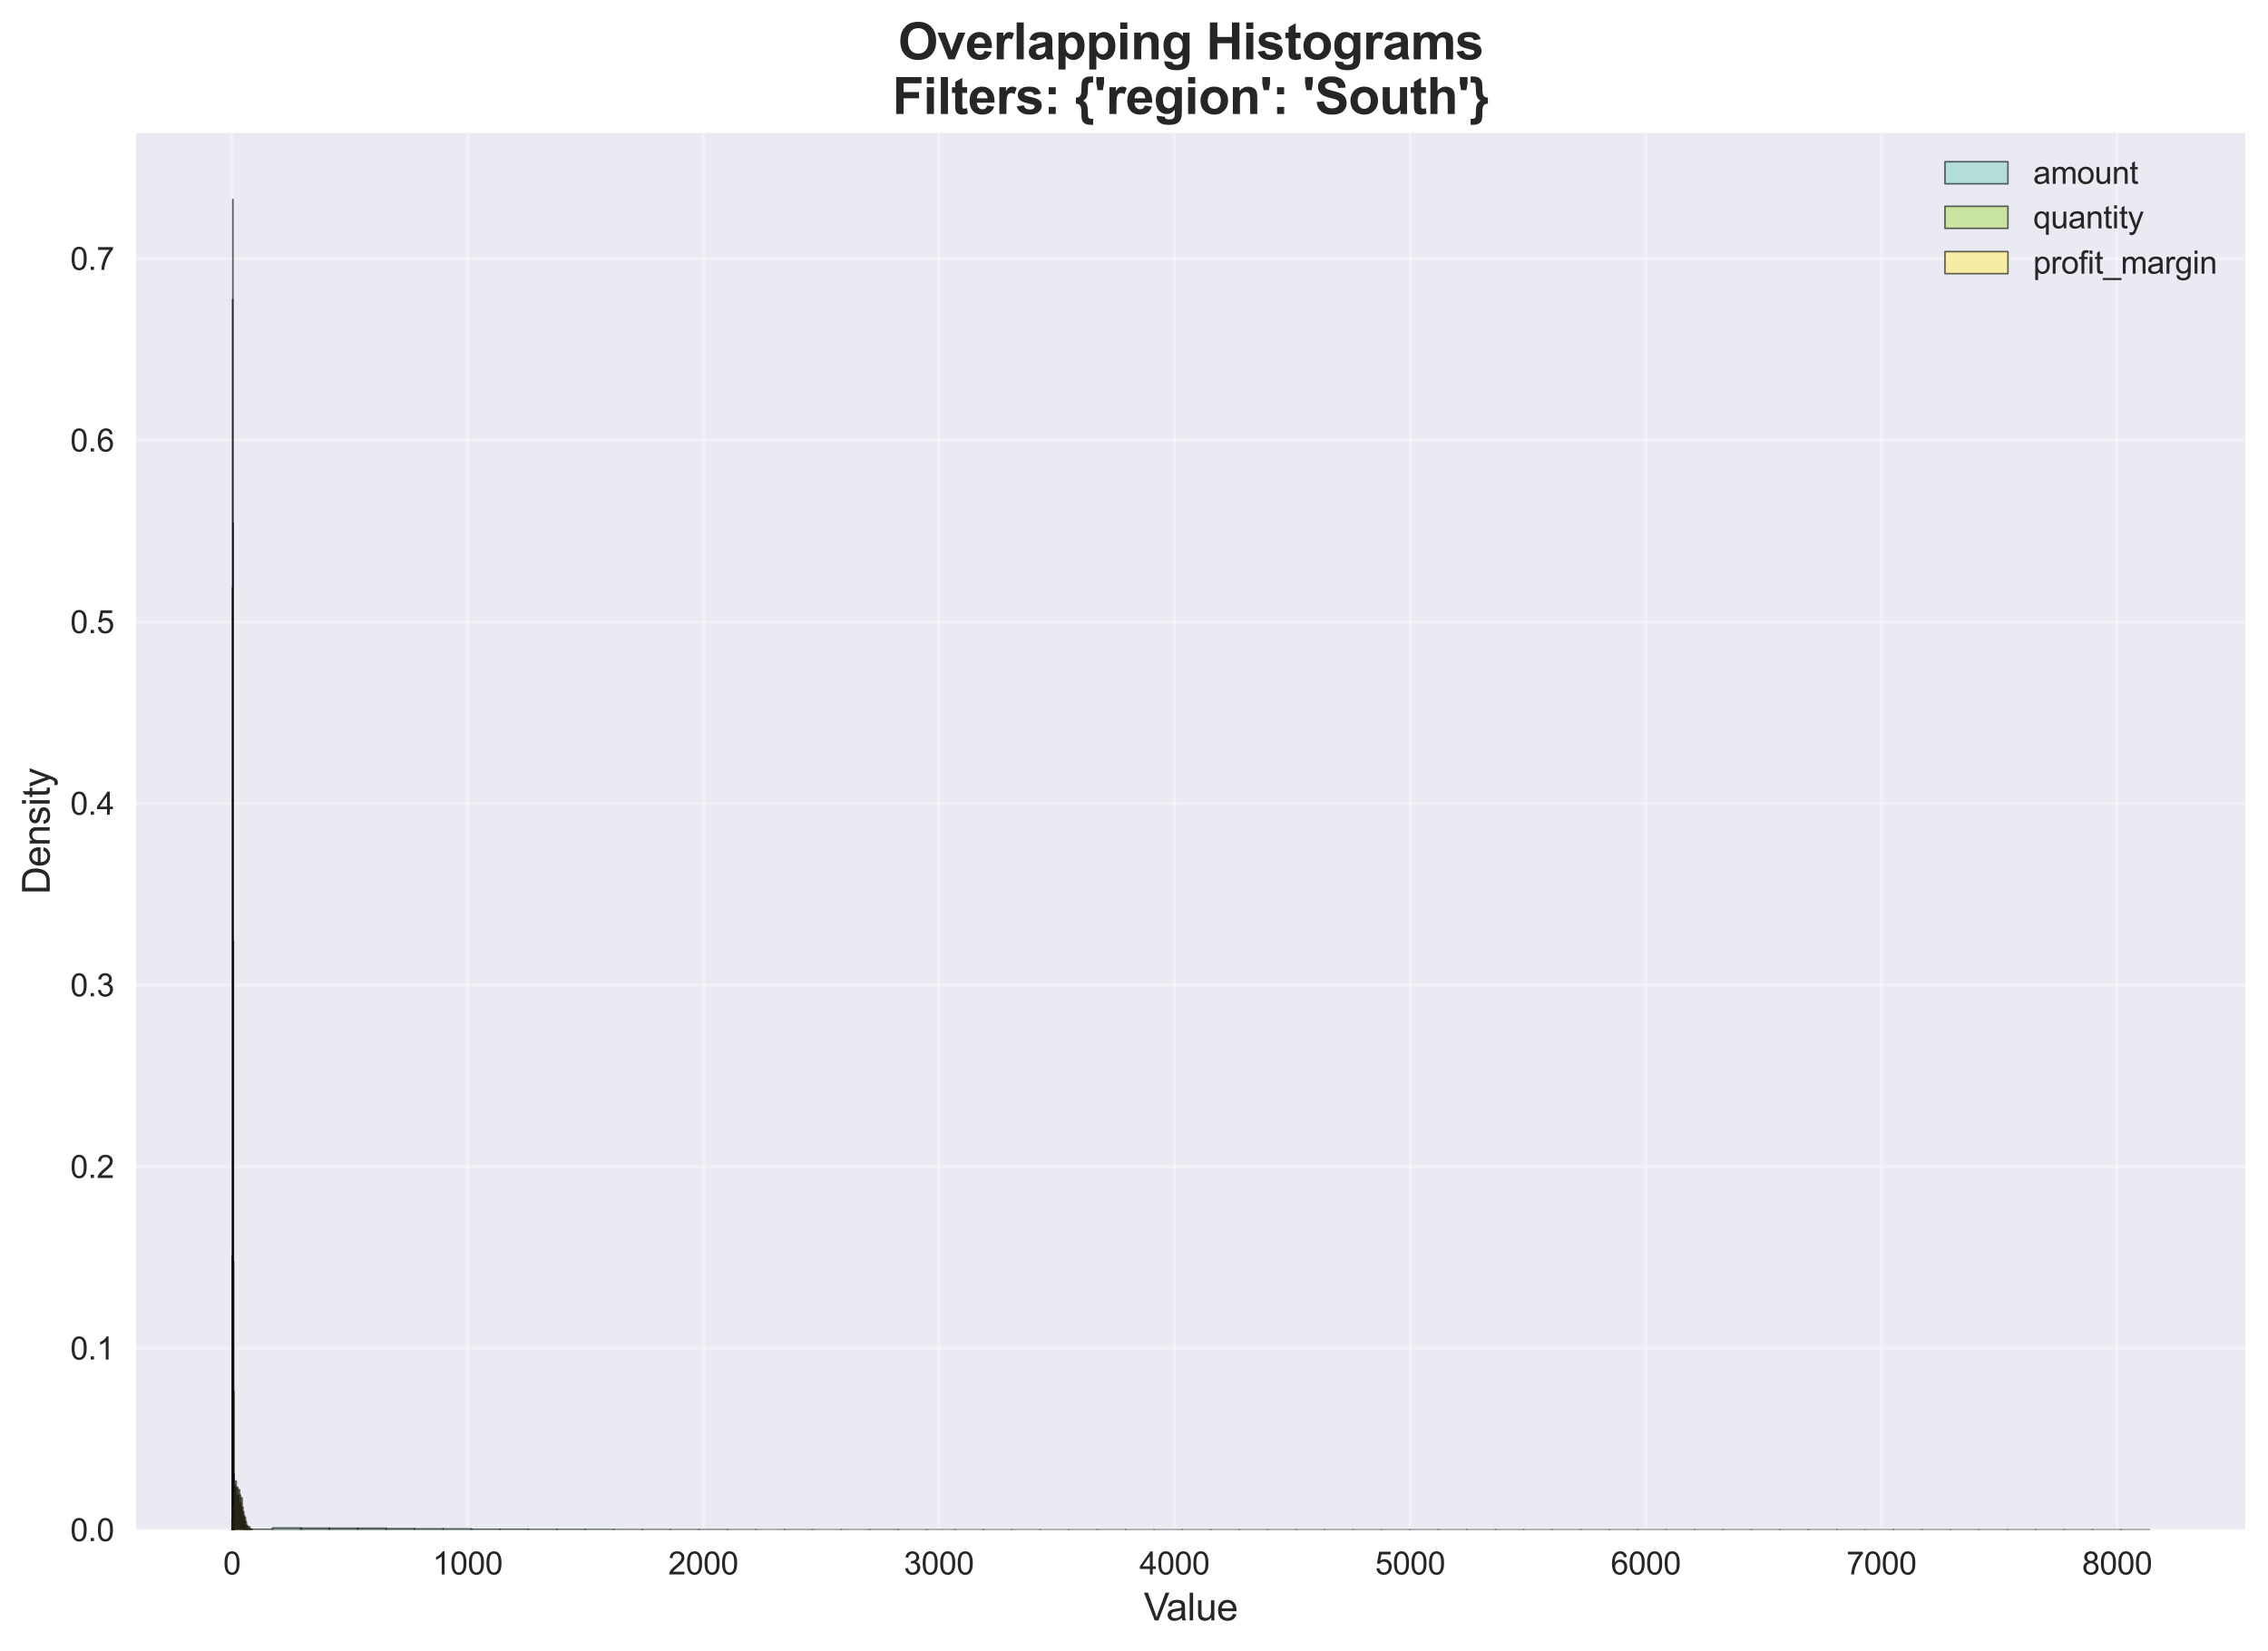 <?xml version="1.0" encoding="utf-8" standalone="no"?>
<!DOCTYPE svg PUBLIC "-//W3C//DTD SVG 1.1//EN"
  "http://www.w3.org/Graphics/SVG/1.1/DTD/svg11.dtd">
<svg xmlns:xlink="http://www.w3.org/1999/xlink" width="720.015pt" height="524.032pt" viewBox="0 0 720.015 524.032" xmlns="http://www.w3.org/2000/svg" version="1.1">
 <defs>
  <style type="text/css">*{stroke-linejoin: round; stroke-linecap: butt}</style>
 </defs>
 <g id="figure_1">
  <g id="patch_1">
   <path d="M 0 524.032 
L 720.015 524.032 
L 720.015 0 
L 0 0 
z
" style="fill: #ffffff"/>
  </g>
  <g id="axes_1">
   <g id="patch_2">
    <path d="M 43.215 485.712 
L 712.815 485.712 
L 712.815 42.192 
L 43.215 42.192 
z
" style="fill: #eaeaf2"/>
   </g>
   <g id="matplotlib.axis_1">
    <g id="xtick_1">
     <g id="line2d_1">
      <path d="M 73.629 485.712 
L 73.629 42.192 
" clip-path="url(#p9c14c05379)" style="fill: none; stroke: #ffffff; stroke-opacity: 0.3; stroke-linecap: round"/>
     </g>
     <g id="line2d_2"/>
     <g id="text_1">
      <!-- 0 -->
      <g style="fill: #262626" transform="translate(70.849 499.87) scale(0.1 -0.1)">
       <defs>
        <path id="ArialMT-30" d="M 266 2259 
Q 266 3072 433 3567 
Q 600 4063 929 4331 
Q 1259 4600 1759 4600 
Q 2128 4600 2406 4451 
Q 2684 4303 2865 4023 
Q 3047 3744 3150 3342 
Q 3253 2941 3253 2259 
Q 3253 1453 3087 958 
Q 2922 463 2592 192 
Q 2263 -78 1759 -78 
Q 1097 -78 719 397 
Q 266 969 266 2259 
z
M 844 2259 
Q 844 1131 1108 757 
Q 1372 384 1759 384 
Q 2147 384 2411 759 
Q 2675 1134 2675 2259 
Q 2675 3391 2411 3762 
Q 2147 4134 1753 4134 
Q 1366 4134 1134 3806 
Q 844 3388 844 2259 
z
" transform="scale(0.016)"/>
       </defs>
       <use xlink:href="#ArialMT-30"/>
      </g>
     </g>
    </g>
    <g id="xtick_2">
     <g id="line2d_3">
      <path d="M 148.438 485.712 
L 148.438 42.192 
" clip-path="url(#p9c14c05379)" style="fill: none; stroke: #ffffff; stroke-opacity: 0.3; stroke-linecap: round"/>
     </g>
     <g id="line2d_4"/>
     <g id="text_2">
      <!-- 1000 -->
      <g style="fill: #262626" transform="translate(137.316 499.87) scale(0.1 -0.1)">
       <defs>
        <path id="ArialMT-31" d="M 2384 0 
L 1822 0 
L 1822 3584 
Q 1619 3391 1289 3197 
Q 959 3003 697 2906 
L 697 3450 
Q 1169 3672 1522 3987 
Q 1875 4303 2022 4600 
L 2384 4600 
L 2384 0 
z
" transform="scale(0.016)"/>
       </defs>
       <use xlink:href="#ArialMT-31"/>
       <use xlink:href="#ArialMT-30" transform="translate(55.615 0)"/>
       <use xlink:href="#ArialMT-30" transform="translate(111.23 0)"/>
       <use xlink:href="#ArialMT-30" transform="translate(166.846 0)"/>
      </g>
     </g>
    </g>
    <g id="xtick_3">
     <g id="line2d_5">
      <path d="M 223.247 485.712 
L 223.247 42.192 
" clip-path="url(#p9c14c05379)" style="fill: none; stroke: #ffffff; stroke-opacity: 0.3; stroke-linecap: round"/>
     </g>
     <g id="line2d_6"/>
     <g id="text_3">
      <!-- 2000 -->
      <g style="fill: #262626" transform="translate(212.125 499.87) scale(0.1 -0.1)">
       <defs>
        <path id="ArialMT-32" d="M 3222 541 
L 3222 0 
L 194 0 
Q 188 203 259 391 
Q 375 700 629 1000 
Q 884 1300 1366 1694 
Q 2113 2306 2375 2664 
Q 2638 3022 2638 3341 
Q 2638 3675 2398 3904 
Q 2159 4134 1775 4134 
Q 1369 4134 1125 3890 
Q 881 3647 878 3216 
L 300 3275 
Q 359 3922 746 4261 
Q 1134 4600 1788 4600 
Q 2447 4600 2831 4234 
Q 3216 3869 3216 3328 
Q 3216 3053 3103 2787 
Q 2991 2522 2730 2228 
Q 2469 1934 1863 1422 
Q 1356 997 1212 845 
Q 1069 694 975 541 
L 3222 541 
z
" transform="scale(0.016)"/>
       </defs>
       <use xlink:href="#ArialMT-32"/>
       <use xlink:href="#ArialMT-30" transform="translate(55.615 0)"/>
       <use xlink:href="#ArialMT-30" transform="translate(111.23 0)"/>
       <use xlink:href="#ArialMT-30" transform="translate(166.846 0)"/>
      </g>
     </g>
    </g>
    <g id="xtick_4">
     <g id="line2d_7">
      <path d="M 298.056 485.712 
L 298.056 42.192 
" clip-path="url(#p9c14c05379)" style="fill: none; stroke: #ffffff; stroke-opacity: 0.3; stroke-linecap: round"/>
     </g>
     <g id="line2d_8"/>
     <g id="text_4">
      <!-- 3000 -->
      <g style="fill: #262626" transform="translate(286.934 499.87) scale(0.1 -0.1)">
       <defs>
        <path id="ArialMT-33" d="M 269 1209 
L 831 1284 
Q 928 806 1161 595 
Q 1394 384 1728 384 
Q 2125 384 2398 659 
Q 2672 934 2672 1341 
Q 2672 1728 2419 1979 
Q 2166 2231 1775 2231 
Q 1616 2231 1378 2169 
L 1441 2663 
Q 1497 2656 1531 2656 
Q 1891 2656 2178 2843 
Q 2466 3031 2466 3422 
Q 2466 3731 2256 3934 
Q 2047 4138 1716 4138 
Q 1388 4138 1169 3931 
Q 950 3725 888 3313 
L 325 3413 
Q 428 3978 793 4289 
Q 1159 4600 1703 4600 
Q 2078 4600 2393 4439 
Q 2709 4278 2876 4000 
Q 3044 3722 3044 3409 
Q 3044 3113 2884 2869 
Q 2725 2625 2413 2481 
Q 2819 2388 3044 2092 
Q 3269 1797 3269 1353 
Q 3269 753 2831 336 
Q 2394 -81 1725 -81 
Q 1122 -81 723 278 
Q 325 638 269 1209 
z
" transform="scale(0.016)"/>
       </defs>
       <use xlink:href="#ArialMT-33"/>
       <use xlink:href="#ArialMT-30" transform="translate(55.615 0)"/>
       <use xlink:href="#ArialMT-30" transform="translate(111.23 0)"/>
       <use xlink:href="#ArialMT-30" transform="translate(166.846 0)"/>
      </g>
     </g>
    </g>
    <g id="xtick_5">
     <g id="line2d_9">
      <path d="M 372.864 485.712 
L 372.864 42.192 
" clip-path="url(#p9c14c05379)" style="fill: none; stroke: #ffffff; stroke-opacity: 0.3; stroke-linecap: round"/>
     </g>
     <g id="line2d_10"/>
     <g id="text_5">
      <!-- 4000 -->
      <g style="fill: #262626" transform="translate(361.743 499.87) scale(0.1 -0.1)">
       <defs>
        <path id="ArialMT-34" d="M 2069 0 
L 2069 1097 
L 81 1097 
L 81 1613 
L 2172 4581 
L 2631 4581 
L 2631 1613 
L 3250 1613 
L 3250 1097 
L 2631 1097 
L 2631 0 
L 2069 0 
z
M 2069 1613 
L 2069 3678 
L 634 1613 
L 2069 1613 
z
" transform="scale(0.016)"/>
       </defs>
       <use xlink:href="#ArialMT-34"/>
       <use xlink:href="#ArialMT-30" transform="translate(55.615 0)"/>
       <use xlink:href="#ArialMT-30" transform="translate(111.23 0)"/>
       <use xlink:href="#ArialMT-30" transform="translate(166.846 0)"/>
      </g>
     </g>
    </g>
    <g id="xtick_6">
     <g id="line2d_11">
      <path d="M 447.673 485.712 
L 447.673 42.192 
" clip-path="url(#p9c14c05379)" style="fill: none; stroke: #ffffff; stroke-opacity: 0.3; stroke-linecap: round"/>
     </g>
     <g id="line2d_12"/>
     <g id="text_6">
      <!-- 5000 -->
      <g style="fill: #262626" transform="translate(436.551 499.87) scale(0.1 -0.1)">
       <defs>
        <path id="ArialMT-35" d="M 266 1200 
L 856 1250 
Q 922 819 1161 601 
Q 1400 384 1738 384 
Q 2144 384 2425 690 
Q 2706 997 2706 1503 
Q 2706 1984 2436 2262 
Q 2166 2541 1728 2541 
Q 1456 2541 1237 2417 
Q 1019 2294 894 2097 
L 366 2166 
L 809 4519 
L 3088 4519 
L 3088 3981 
L 1259 3981 
L 1013 2750 
Q 1425 3038 1878 3038 
Q 2478 3038 2890 2622 
Q 3303 2206 3303 1553 
Q 3303 931 2941 478 
Q 2500 -78 1738 -78 
Q 1113 -78 717 272 
Q 322 622 266 1200 
z
" transform="scale(0.016)"/>
       </defs>
       <use xlink:href="#ArialMT-35"/>
       <use xlink:href="#ArialMT-30" transform="translate(55.615 0)"/>
       <use xlink:href="#ArialMT-30" transform="translate(111.23 0)"/>
       <use xlink:href="#ArialMT-30" transform="translate(166.846 0)"/>
      </g>
     </g>
    </g>
    <g id="xtick_7">
     <g id="line2d_13">
      <path d="M 522.482 485.712 
L 522.482 42.192 
" clip-path="url(#p9c14c05379)" style="fill: none; stroke: #ffffff; stroke-opacity: 0.3; stroke-linecap: round"/>
     </g>
     <g id="line2d_14"/>
     <g id="text_7">
      <!-- 6000 -->
      <g style="fill: #262626" transform="translate(511.36 499.87) scale(0.1 -0.1)">
       <defs>
        <path id="ArialMT-36" d="M 3184 3459 
L 2625 3416 
Q 2550 3747 2413 3897 
Q 2184 4138 1850 4138 
Q 1581 4138 1378 3988 
Q 1113 3794 959 3422 
Q 806 3050 800 2363 
Q 1003 2672 1297 2822 
Q 1591 2972 1913 2972 
Q 2475 2972 2870 2558 
Q 3266 2144 3266 1488 
Q 3266 1056 3080 686 
Q 2894 316 2569 119 
Q 2244 -78 1831 -78 
Q 1128 -78 684 439 
Q 241 956 241 2144 
Q 241 3472 731 4075 
Q 1159 4600 1884 4600 
Q 2425 4600 2770 4297 
Q 3116 3994 3184 3459 
z
M 888 1484 
Q 888 1194 1011 928 
Q 1134 663 1356 523 
Q 1578 384 1822 384 
Q 2178 384 2434 671 
Q 2691 959 2691 1453 
Q 2691 1928 2437 2201 
Q 2184 2475 1800 2475 
Q 1419 2475 1153 2201 
Q 888 1928 888 1484 
z
" transform="scale(0.016)"/>
       </defs>
       <use xlink:href="#ArialMT-36"/>
       <use xlink:href="#ArialMT-30" transform="translate(55.615 0)"/>
       <use xlink:href="#ArialMT-30" transform="translate(111.23 0)"/>
       <use xlink:href="#ArialMT-30" transform="translate(166.846 0)"/>
      </g>
     </g>
    </g>
    <g id="xtick_8">
     <g id="line2d_15">
      <path d="M 597.291 485.712 
L 597.291 42.192 
" clip-path="url(#p9c14c05379)" style="fill: none; stroke: #ffffff; stroke-opacity: 0.3; stroke-linecap: round"/>
     </g>
     <g id="line2d_16"/>
     <g id="text_8">
      <!-- 7000 -->
      <g style="fill: #262626" transform="translate(586.169 499.87) scale(0.1 -0.1)">
       <defs>
        <path id="ArialMT-37" d="M 303 3981 
L 303 4522 
L 3269 4522 
L 3269 4084 
Q 2831 3619 2401 2847 
Q 1972 2075 1738 1259 
Q 1569 684 1522 0 
L 944 0 
Q 953 541 1156 1306 
Q 1359 2072 1739 2783 
Q 2119 3494 2547 3981 
L 303 3981 
z
" transform="scale(0.016)"/>
       </defs>
       <use xlink:href="#ArialMT-37"/>
       <use xlink:href="#ArialMT-30" transform="translate(55.615 0)"/>
       <use xlink:href="#ArialMT-30" transform="translate(111.23 0)"/>
       <use xlink:href="#ArialMT-30" transform="translate(166.846 0)"/>
      </g>
     </g>
    </g>
    <g id="xtick_9">
     <g id="line2d_17">
      <path d="M 672.1 485.712 
L 672.1 42.192 
" clip-path="url(#p9c14c05379)" style="fill: none; stroke: #ffffff; stroke-opacity: 0.3; stroke-linecap: round"/>
     </g>
     <g id="line2d_18"/>
     <g id="text_9">
      <!-- 8000 -->
      <g style="fill: #262626" transform="translate(660.978 499.87) scale(0.1 -0.1)">
       <defs>
        <path id="ArialMT-38" d="M 1131 2484 
Q 781 2613 612 2850 
Q 444 3088 444 3419 
Q 444 3919 803 4259 
Q 1163 4600 1759 4600 
Q 2359 4600 2725 4251 
Q 3091 3903 3091 3403 
Q 3091 3084 2923 2848 
Q 2756 2613 2416 2484 
Q 2838 2347 3058 2040 
Q 3278 1734 3278 1309 
Q 3278 722 2862 322 
Q 2447 -78 1769 -78 
Q 1091 -78 675 323 
Q 259 725 259 1325 
Q 259 1772 486 2073 
Q 713 2375 1131 2484 
z
M 1019 3438 
Q 1019 3113 1228 2906 
Q 1438 2700 1772 2700 
Q 2097 2700 2305 2904 
Q 2513 3109 2513 3406 
Q 2513 3716 2298 3927 
Q 2084 4138 1766 4138 
Q 1444 4138 1231 3931 
Q 1019 3725 1019 3438 
z
M 838 1322 
Q 838 1081 952 856 
Q 1066 631 1291 507 
Q 1516 384 1775 384 
Q 2178 384 2440 643 
Q 2703 903 2703 1303 
Q 2703 1709 2433 1975 
Q 2163 2241 1756 2241 
Q 1359 2241 1098 1978 
Q 838 1716 838 1322 
z
" transform="scale(0.016)"/>
       </defs>
       <use xlink:href="#ArialMT-38"/>
       <use xlink:href="#ArialMT-30" transform="translate(55.615 0)"/>
       <use xlink:href="#ArialMT-30" transform="translate(111.23 0)"/>
       <use xlink:href="#ArialMT-30" transform="translate(166.846 0)"/>
      </g>
     </g>
    </g>
    <g id="text_10">
     <!-- Value -->
     <g style="fill: #262626" transform="translate(363.113 514.447) scale(0.12 -0.12)">
      <defs>
       <path id="ArialMT-56" d="M 1803 0 
L 28 4581 
L 684 4581 
L 1875 1253 
Q 2019 853 2116 503 
Q 2222 878 2363 1253 
L 3600 4581 
L 4219 4581 
L 2425 0 
L 1803 0 
z
" transform="scale(0.016)"/>
       <path id="ArialMT-61" d="M 2588 409 
Q 2275 144 1986 34 
Q 1697 -75 1366 -75 
Q 819 -75 525 192 
Q 231 459 231 875 
Q 231 1119 342 1320 
Q 453 1522 633 1644 
Q 813 1766 1038 1828 
Q 1203 1872 1538 1913 
Q 2219 1994 2541 2106 
Q 2544 2222 2544 2253 
Q 2544 2597 2384 2738 
Q 2169 2928 1744 2928 
Q 1347 2928 1158 2789 
Q 969 2650 878 2297 
L 328 2372 
Q 403 2725 575 2942 
Q 747 3159 1072 3276 
Q 1397 3394 1825 3394 
Q 2250 3394 2515 3294 
Q 2781 3194 2906 3042 
Q 3031 2891 3081 2659 
Q 3109 2516 3109 2141 
L 3109 1391 
Q 3109 606 3145 398 
Q 3181 191 3288 0 
L 2700 0 
Q 2613 175 2588 409 
z
M 2541 1666 
Q 2234 1541 1622 1453 
Q 1275 1403 1131 1340 
Q 988 1278 909 1158 
Q 831 1038 831 891 
Q 831 666 1001 516 
Q 1172 366 1500 366 
Q 1825 366 2078 508 
Q 2331 650 2450 897 
Q 2541 1088 2541 1459 
L 2541 1666 
z
" transform="scale(0.016)"/>
       <path id="ArialMT-6c" d="M 409 0 
L 409 4581 
L 972 4581 
L 972 0 
L 409 0 
z
" transform="scale(0.016)"/>
       <path id="ArialMT-75" d="M 2597 0 
L 2597 488 
Q 2209 -75 1544 -75 
Q 1250 -75 995 37 
Q 741 150 617 320 
Q 494 491 444 738 
Q 409 903 409 1263 
L 409 3319 
L 972 3319 
L 972 1478 
Q 972 1038 1006 884 
Q 1059 663 1231 536 
Q 1403 409 1656 409 
Q 1909 409 2131 539 
Q 2353 669 2445 892 
Q 2538 1116 2538 1541 
L 2538 3319 
L 3100 3319 
L 3100 0 
L 2597 0 
z
" transform="scale(0.016)"/>
       <path id="ArialMT-65" d="M 2694 1069 
L 3275 997 
Q 3138 488 2766 206 
Q 2394 -75 1816 -75 
Q 1088 -75 661 373 
Q 234 822 234 1631 
Q 234 2469 665 2931 
Q 1097 3394 1784 3394 
Q 2450 3394 2872 2941 
Q 3294 2488 3294 1666 
Q 3294 1616 3291 1516 
L 816 1516 
Q 847 969 1125 678 
Q 1403 388 1819 388 
Q 2128 388 2347 550 
Q 2566 713 2694 1069 
z
M 847 1978 
L 2700 1978 
Q 2663 2397 2488 2606 
Q 2219 2931 1791 2931 
Q 1403 2931 1139 2672 
Q 875 2413 847 1978 
z
" transform="scale(0.016)"/>
      </defs>
      <use xlink:href="#ArialMT-56"/>
      <use xlink:href="#ArialMT-61" transform="translate(59.324 0)"/>
      <use xlink:href="#ArialMT-6c" transform="translate(114.939 0)"/>
      <use xlink:href="#ArialMT-75" transform="translate(137.156 0)"/>
      <use xlink:href="#ArialMT-65" transform="translate(192.771 0)"/>
     </g>
    </g>
   </g>
   <g id="matplotlib.axis_2">
    <g id="ytick_1">
     <g id="line2d_19">
      <path d="M 43.215 485.712 
L 712.815 485.712 
" clip-path="url(#p9c14c05379)" style="fill: none; stroke: #ffffff; stroke-opacity: 0.3; stroke-linecap: round"/>
     </g>
     <g id="line2d_20"/>
     <g id="text_11">
      <!-- 0.0 -->
      <g style="fill: #262626" transform="translate(22.315 489.291) scale(0.1 -0.1)">
       <defs>
        <path id="ArialMT-2e" d="M 581 0 
L 581 641 
L 1222 641 
L 1222 0 
L 581 0 
z
" transform="scale(0.016)"/>
       </defs>
       <use xlink:href="#ArialMT-30"/>
       <use xlink:href="#ArialMT-2e" transform="translate(55.615 0)"/>
       <use xlink:href="#ArialMT-30" transform="translate(83.398 0)"/>
      </g>
     </g>
    </g>
    <g id="ytick_2">
     <g id="line2d_21">
      <path d="M 43.215 428.056 
L 712.815 428.056 
" clip-path="url(#p9c14c05379)" style="fill: none; stroke: #ffffff; stroke-opacity: 0.3; stroke-linecap: round"/>
     </g>
     <g id="line2d_22"/>
     <g id="text_12">
      <!-- 0.1 -->
      <g style="fill: #262626" transform="translate(22.315 431.635) scale(0.1 -0.1)">
       <use xlink:href="#ArialMT-30"/>
       <use xlink:href="#ArialMT-2e" transform="translate(55.615 0)"/>
       <use xlink:href="#ArialMT-31" transform="translate(83.398 0)"/>
      </g>
     </g>
    </g>
    <g id="ytick_3">
     <g id="line2d_23">
      <path d="M 43.215 370.4 
L 712.815 370.4 
" clip-path="url(#p9c14c05379)" style="fill: none; stroke: #ffffff; stroke-opacity: 0.3; stroke-linecap: round"/>
     </g>
     <g id="line2d_24"/>
     <g id="text_13">
      <!-- 0.2 -->
      <g style="fill: #262626" transform="translate(22.315 373.978) scale(0.1 -0.1)">
       <use xlink:href="#ArialMT-30"/>
       <use xlink:href="#ArialMT-2e" transform="translate(55.615 0)"/>
       <use xlink:href="#ArialMT-32" transform="translate(83.398 0)"/>
      </g>
     </g>
    </g>
    <g id="ytick_4">
     <g id="line2d_25">
      <path d="M 43.215 312.743 
L 712.815 312.743 
" clip-path="url(#p9c14c05379)" style="fill: none; stroke: #ffffff; stroke-opacity: 0.3; stroke-linecap: round"/>
     </g>
     <g id="line2d_26"/>
     <g id="text_14">
      <!-- 0.3 -->
      <g style="fill: #262626" transform="translate(22.315 316.322) scale(0.1 -0.1)">
       <use xlink:href="#ArialMT-30"/>
       <use xlink:href="#ArialMT-2e" transform="translate(55.615 0)"/>
       <use xlink:href="#ArialMT-33" transform="translate(83.398 0)"/>
      </g>
     </g>
    </g>
    <g id="ytick_5">
     <g id="line2d_27">
      <path d="M 43.215 255.087 
L 712.815 255.087 
" clip-path="url(#p9c14c05379)" style="fill: none; stroke: #ffffff; stroke-opacity: 0.3; stroke-linecap: round"/>
     </g>
     <g id="line2d_28"/>
     <g id="text_15">
      <!-- 0.4 -->
      <g style="fill: #262626" transform="translate(22.315 258.666) scale(0.1 -0.1)">
       <use xlink:href="#ArialMT-30"/>
       <use xlink:href="#ArialMT-2e" transform="translate(55.615 0)"/>
       <use xlink:href="#ArialMT-34" transform="translate(83.398 0)"/>
      </g>
     </g>
    </g>
    <g id="ytick_6">
     <g id="line2d_29">
      <path d="M 43.215 197.431 
L 712.815 197.431 
" clip-path="url(#p9c14c05379)" style="fill: none; stroke: #ffffff; stroke-opacity: 0.3; stroke-linecap: round"/>
     </g>
     <g id="line2d_30"/>
     <g id="text_16">
      <!-- 0.5 -->
      <g style="fill: #262626" transform="translate(22.315 201.01) scale(0.1 -0.1)">
       <use xlink:href="#ArialMT-30"/>
       <use xlink:href="#ArialMT-2e" transform="translate(55.615 0)"/>
       <use xlink:href="#ArialMT-35" transform="translate(83.398 0)"/>
      </g>
     </g>
    </g>
    <g id="ytick_7">
     <g id="line2d_31">
      <path d="M 43.215 139.775 
L 712.815 139.775 
" clip-path="url(#p9c14c05379)" style="fill: none; stroke: #ffffff; stroke-opacity: 0.3; stroke-linecap: round"/>
     </g>
     <g id="line2d_32"/>
     <g id="text_17">
      <!-- 0.6 -->
      <g style="fill: #262626" transform="translate(22.315 143.353) scale(0.1 -0.1)">
       <use xlink:href="#ArialMT-30"/>
       <use xlink:href="#ArialMT-2e" transform="translate(55.615 0)"/>
       <use xlink:href="#ArialMT-36" transform="translate(83.398 0)"/>
      </g>
     </g>
    </g>
    <g id="ytick_8">
     <g id="line2d_33">
      <path d="M 43.215 82.118 
L 712.815 82.118 
" clip-path="url(#p9c14c05379)" style="fill: none; stroke: #ffffff; stroke-opacity: 0.3; stroke-linecap: round"/>
     </g>
     <g id="line2d_34"/>
     <g id="text_18">
      <!-- 0.7 -->
      <g style="fill: #262626" transform="translate(22.315 85.697) scale(0.1 -0.1)">
       <use xlink:href="#ArialMT-30"/>
       <use xlink:href="#ArialMT-2e" transform="translate(55.615 0)"/>
       <use xlink:href="#ArialMT-37" transform="translate(83.398 0)"/>
      </g>
     </g>
    </g>
    <g id="text_19">
     <!-- Density -->
     <g style="fill: #262626" transform="translate(15.789 283.958) rotate(-90) scale(0.12 -0.12)">
      <defs>
       <path id="ArialMT-44" d="M 494 0 
L 494 4581 
L 2072 4581 
Q 2606 4581 2888 4516 
Q 3281 4425 3559 4188 
Q 3922 3881 4101 3404 
Q 4281 2928 4281 2316 
Q 4281 1794 4159 1391 
Q 4038 988 3847 723 
Q 3656 459 3429 307 
Q 3203 156 2883 78 
Q 2563 0 2147 0 
L 494 0 
z
M 1100 541 
L 2078 541 
Q 2531 541 2789 625 
Q 3047 709 3200 863 
Q 3416 1078 3536 1442 
Q 3656 1806 3656 2325 
Q 3656 3044 3420 3430 
Q 3184 3816 2847 3947 
Q 2603 4041 2063 4041 
L 1100 4041 
L 1100 541 
z
" transform="scale(0.016)"/>
       <path id="ArialMT-6e" d="M 422 0 
L 422 3319 
L 928 3319 
L 928 2847 
Q 1294 3394 1984 3394 
Q 2284 3394 2536 3286 
Q 2788 3178 2913 3003 
Q 3038 2828 3088 2588 
Q 3119 2431 3119 2041 
L 3119 0 
L 2556 0 
L 2556 2019 
Q 2556 2363 2490 2533 
Q 2425 2703 2258 2804 
Q 2091 2906 1866 2906 
Q 1506 2906 1245 2678 
Q 984 2450 984 1813 
L 984 0 
L 422 0 
z
" transform="scale(0.016)"/>
       <path id="ArialMT-73" d="M 197 991 
L 753 1078 
Q 800 744 1014 566 
Q 1228 388 1613 388 
Q 2000 388 2187 545 
Q 2375 703 2375 916 
Q 2375 1106 2209 1216 
Q 2094 1291 1634 1406 
Q 1016 1563 777 1677 
Q 538 1791 414 1992 
Q 291 2194 291 2438 
Q 291 2659 392 2848 
Q 494 3038 669 3163 
Q 800 3259 1026 3326 
Q 1253 3394 1513 3394 
Q 1903 3394 2198 3281 
Q 2494 3169 2634 2976 
Q 2775 2784 2828 2463 
L 2278 2388 
Q 2241 2644 2061 2787 
Q 1881 2931 1553 2931 
Q 1166 2931 1000 2803 
Q 834 2675 834 2503 
Q 834 2394 903 2306 
Q 972 2216 1119 2156 
Q 1203 2125 1616 2013 
Q 2213 1853 2448 1751 
Q 2684 1650 2818 1456 
Q 2953 1263 2953 975 
Q 2953 694 2789 445 
Q 2625 197 2315 61 
Q 2006 -75 1616 -75 
Q 969 -75 630 194 
Q 291 463 197 991 
z
" transform="scale(0.016)"/>
       <path id="ArialMT-69" d="M 425 3934 
L 425 4581 
L 988 4581 
L 988 3934 
L 425 3934 
z
M 425 0 
L 425 3319 
L 988 3319 
L 988 0 
L 425 0 
z
" transform="scale(0.016)"/>
       <path id="ArialMT-74" d="M 1650 503 
L 1731 6 
Q 1494 -44 1306 -44 
Q 1000 -44 831 53 
Q 663 150 594 308 
Q 525 466 525 972 
L 525 2881 
L 113 2881 
L 113 3319 
L 525 3319 
L 525 4141 
L 1084 4478 
L 1084 3319 
L 1650 3319 
L 1650 2881 
L 1084 2881 
L 1084 941 
Q 1084 700 1114 631 
Q 1144 563 1211 522 
Q 1278 481 1403 481 
Q 1497 481 1650 503 
z
" transform="scale(0.016)"/>
       <path id="ArialMT-79" d="M 397 -1278 
L 334 -750 
Q 519 -800 656 -800 
Q 844 -800 956 -737 
Q 1069 -675 1141 -563 
Q 1194 -478 1313 -144 
Q 1328 -97 1363 -6 
L 103 3319 
L 709 3319 
L 1400 1397 
Q 1534 1031 1641 628 
Q 1738 1016 1872 1384 
L 2581 3319 
L 3144 3319 
L 1881 -56 
Q 1678 -603 1566 -809 
Q 1416 -1088 1222 -1217 
Q 1028 -1347 759 -1347 
Q 597 -1347 397 -1278 
z
" transform="scale(0.016)"/>
      </defs>
      <use xlink:href="#ArialMT-44"/>
      <use xlink:href="#ArialMT-65" transform="translate(72.217 0)"/>
      <use xlink:href="#ArialMT-6e" transform="translate(127.832 0)"/>
      <use xlink:href="#ArialMT-73" transform="translate(183.447 0)"/>
      <use xlink:href="#ArialMT-69" transform="translate(233.447 0)"/>
      <use xlink:href="#ArialMT-74" transform="translate(255.664 0)"/>
      <use xlink:href="#ArialMT-79" transform="translate(283.447 0)"/>
     </g>
    </g>
   </g>
   <g id="patch_3">
    <path d="M 77.47 485.712 
L 86.498 485.712 
L 86.498 485.537 
L 77.47 485.537 
z
" clip-path="url(#p9c14c05379)" style="fill: #8dd3c7; opacity: 0.6; stroke: #000000; stroke-width: 0.5; stroke-linejoin: miter"/>
   </g>
   <g id="patch_4">
    <path d="M 86.498 485.712 
L 95.527 485.712 
L 95.527 485.121 
L 86.498 485.121 
z
" clip-path="url(#p9c14c05379)" style="fill: #8dd3c7; opacity: 0.6; stroke: #000000; stroke-width: 0.5; stroke-linejoin: miter"/>
   </g>
   <g id="patch_5">
    <path d="M 95.527 485.712 
L 104.555 485.712 
L 104.555 485.176 
L 95.527 485.176 
z
" clip-path="url(#p9c14c05379)" style="fill: #8dd3c7; opacity: 0.6; stroke: #000000; stroke-width: 0.5; stroke-linejoin: miter"/>
   </g>
   <g id="patch_6">
    <path d="M 104.555 485.712 
L 113.584 485.712 
L 113.584 485.193 
L 104.555 485.193 
z
" clip-path="url(#p9c14c05379)" style="fill: #8dd3c7; opacity: 0.6; stroke: #000000; stroke-width: 0.5; stroke-linejoin: miter"/>
   </g>
   <g id="patch_7">
    <path d="M 113.584 485.712 
L 122.612 485.712 
L 122.612 485.2 
L 113.584 485.2 
z
" clip-path="url(#p9c14c05379)" style="fill: #8dd3c7; opacity: 0.6; stroke: #000000; stroke-width: 0.5; stroke-linejoin: miter"/>
   </g>
   <g id="patch_8">
    <path d="M 122.612 485.712 
L 131.641 485.712 
L 131.641 485.325 
L 122.612 485.325 
z
" clip-path="url(#p9c14c05379)" style="fill: #8dd3c7; opacity: 0.6; stroke: #000000; stroke-width: 0.5; stroke-linejoin: miter"/>
   </g>
   <g id="patch_9">
    <path d="M 131.641 485.712 
L 140.669 485.712 
L 140.669 485.385 
L 131.641 485.385 
z
" clip-path="url(#p9c14c05379)" style="fill: #8dd3c7; opacity: 0.6; stroke: #000000; stroke-width: 0.5; stroke-linejoin: miter"/>
   </g>
   <g id="patch_10">
    <path d="M 140.669 485.712 
L 149.698 485.712 
L 149.698 485.4 
L 140.669 485.4 
z
" clip-path="url(#p9c14c05379)" style="fill: #8dd3c7; opacity: 0.6; stroke: #000000; stroke-width: 0.5; stroke-linejoin: miter"/>
   </g>
   <g id="patch_11">
    <path d="M 149.698 485.712 
L 158.726 485.712 
L 158.726 485.513 
L 149.698 485.513 
z
" clip-path="url(#p9c14c05379)" style="fill: #8dd3c7; opacity: 0.6; stroke: #000000; stroke-width: 0.5; stroke-linejoin: miter"/>
   </g>
   <g id="patch_12">
    <path d="M 158.726 485.712 
L 167.755 485.712 
L 167.755 485.517 
L 158.726 485.517 
z
" clip-path="url(#p9c14c05379)" style="fill: #8dd3c7; opacity: 0.6; stroke: #000000; stroke-width: 0.5; stroke-linejoin: miter"/>
   </g>
   <g id="patch_13">
    <path d="M 167.755 485.712 
L 176.783 485.712 
L 176.783 485.57 
L 167.755 485.57 
z
" clip-path="url(#p9c14c05379)" style="fill: #8dd3c7; opacity: 0.6; stroke: #000000; stroke-width: 0.5; stroke-linejoin: miter"/>
   </g>
   <g id="patch_14">
    <path d="M 176.783 485.712 
L 185.812 485.712 
L 185.812 485.577 
L 176.783 485.577 
z
" clip-path="url(#p9c14c05379)" style="fill: #8dd3c7; opacity: 0.6; stroke: #000000; stroke-width: 0.5; stroke-linejoin: miter"/>
   </g>
   <g id="patch_15">
    <path d="M 185.812 485.712 
L 194.84 485.712 
L 194.84 485.592 
L 185.812 485.592 
z
" clip-path="url(#p9c14c05379)" style="fill: #8dd3c7; opacity: 0.6; stroke: #000000; stroke-width: 0.5; stroke-linejoin: miter"/>
   </g>
   <g id="patch_16">
    <path d="M 194.84 485.712 
L 203.868 485.712 
L 203.868 485.63 
L 194.84 485.63 
z
" clip-path="url(#p9c14c05379)" style="fill: #8dd3c7; opacity: 0.6; stroke: #000000; stroke-width: 0.5; stroke-linejoin: miter"/>
   </g>
   <g id="patch_17">
    <path d="M 203.868 485.712 
L 212.897 485.712 
L 212.897 485.635 
L 203.868 485.635 
z
" clip-path="url(#p9c14c05379)" style="fill: #8dd3c7; opacity: 0.6; stroke: #000000; stroke-width: 0.5; stroke-linejoin: miter"/>
   </g>
   <g id="patch_18">
    <path d="M 212.897 485.712 
L 221.925 485.712 
L 221.925 485.664 
L 212.897 485.664 
z
" clip-path="url(#p9c14c05379)" style="fill: #8dd3c7; opacity: 0.6; stroke: #000000; stroke-width: 0.5; stroke-linejoin: miter"/>
   </g>
   <g id="patch_19">
    <path d="M 221.925 485.712 
L 230.954 485.712 
L 230.954 485.65 
L 221.925 485.65 
z
" clip-path="url(#p9c14c05379)" style="fill: #8dd3c7; opacity: 0.6; stroke: #000000; stroke-width: 0.5; stroke-linejoin: miter"/>
   </g>
   <g id="patch_20">
    <path d="M 230.954 485.712 
L 239.982 485.712 
L 239.982 485.669 
L 230.954 485.669 
z
" clip-path="url(#p9c14c05379)" style="fill: #8dd3c7; opacity: 0.6; stroke: #000000; stroke-width: 0.5; stroke-linejoin: miter"/>
   </g>
   <g id="patch_21">
    <path d="M 239.982 485.712 
L 249.011 485.712 
L 249.011 485.693 
L 239.982 485.693 
z
" clip-path="url(#p9c14c05379)" style="fill: #8dd3c7; opacity: 0.6; stroke: #000000; stroke-width: 0.5; stroke-linejoin: miter"/>
   </g>
   <g id="patch_22">
    <path d="M 249.011 485.712 
L 258.039 485.712 
L 258.039 485.678 
L 249.011 485.678 
z
" clip-path="url(#p9c14c05379)" style="fill: #8dd3c7; opacity: 0.6; stroke: #000000; stroke-width: 0.5; stroke-linejoin: miter"/>
   </g>
   <g id="patch_23">
    <path d="M 258.039 485.712 
L 267.068 485.712 
L 267.068 485.688 
L 258.039 485.688 
z
" clip-path="url(#p9c14c05379)" style="fill: #8dd3c7; opacity: 0.6; stroke: #000000; stroke-width: 0.5; stroke-linejoin: miter"/>
   </g>
   <g id="patch_24">
    <path d="M 267.068 485.712 
L 276.096 485.712 
L 276.096 485.686 
L 267.068 485.686 
z
" clip-path="url(#p9c14c05379)" style="fill: #8dd3c7; opacity: 0.6; stroke: #000000; stroke-width: 0.5; stroke-linejoin: miter"/>
   </g>
   <g id="patch_25">
    <path d="M 276.096 485.712 
L 285.125 485.712 
L 285.125 485.681 
L 276.096 485.681 
z
" clip-path="url(#p9c14c05379)" style="fill: #8dd3c7; opacity: 0.6; stroke: #000000; stroke-width: 0.5; stroke-linejoin: miter"/>
   </g>
   <g id="patch_26">
    <path d="M 285.125 485.712 
L 294.153 485.712 
L 294.153 485.688 
L 285.125 485.688 
z
" clip-path="url(#p9c14c05379)" style="fill: #8dd3c7; opacity: 0.6; stroke: #000000; stroke-width: 0.5; stroke-linejoin: miter"/>
   </g>
   <g id="patch_27">
    <path d="M 294.153 485.712 
L 303.182 485.712 
L 303.182 485.7 
L 294.153 485.7 
z
" clip-path="url(#p9c14c05379)" style="fill: #8dd3c7; opacity: 0.6; stroke: #000000; stroke-width: 0.5; stroke-linejoin: miter"/>
   </g>
   <g id="patch_28">
    <path d="M 303.182 485.712 
L 312.21 485.712 
L 312.21 485.693 
L 303.182 485.693 
z
" clip-path="url(#p9c14c05379)" style="fill: #8dd3c7; opacity: 0.6; stroke: #000000; stroke-width: 0.5; stroke-linejoin: miter"/>
   </g>
   <g id="patch_29">
    <path d="M 312.21 485.712 
L 321.239 485.712 
L 321.239 485.705 
L 312.21 485.705 
z
" clip-path="url(#p9c14c05379)" style="fill: #8dd3c7; opacity: 0.6; stroke: #000000; stroke-width: 0.5; stroke-linejoin: miter"/>
   </g>
   <g id="patch_30">
    <path d="M 321.239 485.712 
L 330.267 485.712 
L 330.267 485.695 
L 321.239 485.695 
z
" clip-path="url(#p9c14c05379)" style="fill: #8dd3c7; opacity: 0.6; stroke: #000000; stroke-width: 0.5; stroke-linejoin: miter"/>
   </g>
   <g id="patch_31">
    <path d="M 330.267 485.712 
L 339.296 485.712 
L 339.296 485.705 
L 330.267 485.705 
z
" clip-path="url(#p9c14c05379)" style="fill: #8dd3c7; opacity: 0.6; stroke: #000000; stroke-width: 0.5; stroke-linejoin: miter"/>
   </g>
   <g id="patch_32">
    <path d="M 339.296 485.712 
L 348.324 485.712 
L 348.324 485.705 
L 339.296 485.705 
z
" clip-path="url(#p9c14c05379)" style="fill: #8dd3c7; opacity: 0.6; stroke: #000000; stroke-width: 0.5; stroke-linejoin: miter"/>
   </g>
   <g id="patch_33">
    <path d="M 348.324 485.712 
L 357.353 485.712 
L 357.353 485.688 
L 348.324 485.688 
z
" clip-path="url(#p9c14c05379)" style="fill: #8dd3c7; opacity: 0.6; stroke: #000000; stroke-width: 0.5; stroke-linejoin: miter"/>
   </g>
   <g id="patch_34">
    <path d="M 357.353 485.712 
L 366.381 485.712 
L 366.381 485.705 
L 357.353 485.705 
z
" clip-path="url(#p9c14c05379)" style="fill: #8dd3c7; opacity: 0.6; stroke: #000000; stroke-width: 0.5; stroke-linejoin: miter"/>
   </g>
   <g id="patch_35">
    <path d="M 366.381 485.712 
L 375.41 485.712 
L 375.41 485.712 
L 366.381 485.712 
z
" clip-path="url(#p9c14c05379)" style="fill: #8dd3c7; opacity: 0.6; stroke: #000000; stroke-width: 0.5; stroke-linejoin: miter"/>
   </g>
   <g id="patch_36">
    <path d="M 375.41 485.712 
L 384.438 485.712 
L 384.438 485.71 
L 375.41 485.71 
z
" clip-path="url(#p9c14c05379)" style="fill: #8dd3c7; opacity: 0.6; stroke: #000000; stroke-width: 0.5; stroke-linejoin: miter"/>
   </g>
   <g id="patch_37">
    <path d="M 384.438 485.712 
L 393.467 485.712 
L 393.467 485.71 
L 384.438 485.71 
z
" clip-path="url(#p9c14c05379)" style="fill: #8dd3c7; opacity: 0.6; stroke: #000000; stroke-width: 0.5; stroke-linejoin: miter"/>
   </g>
   <g id="patch_38">
    <path d="M 393.467 485.712 
L 402.495 485.712 
L 402.495 485.707 
L 393.467 485.707 
z
" clip-path="url(#p9c14c05379)" style="fill: #8dd3c7; opacity: 0.6; stroke: #000000; stroke-width: 0.5; stroke-linejoin: miter"/>
   </g>
   <g id="patch_39">
    <path d="M 402.495 485.712 
L 411.524 485.712 
L 411.524 485.707 
L 402.495 485.707 
z
" clip-path="url(#p9c14c05379)" style="fill: #8dd3c7; opacity: 0.6; stroke: #000000; stroke-width: 0.5; stroke-linejoin: miter"/>
   </g>
   <g id="patch_40">
    <path d="M 411.524 485.712 
L 420.552 485.712 
L 420.552 485.712 
L 411.524 485.712 
z
" clip-path="url(#p9c14c05379)" style="fill: #8dd3c7; opacity: 0.6; stroke: #000000; stroke-width: 0.5; stroke-linejoin: miter"/>
   </g>
   <g id="patch_41">
    <path d="M 420.552 485.712 
L 429.581 485.712 
L 429.581 485.712 
L 420.552 485.712 
z
" clip-path="url(#p9c14c05379)" style="fill: #8dd3c7; opacity: 0.6; stroke: #000000; stroke-width: 0.5; stroke-linejoin: miter"/>
   </g>
   <g id="patch_42">
    <path d="M 429.581 485.712 
L 438.609 485.712 
L 438.609 485.71 
L 429.581 485.71 
z
" clip-path="url(#p9c14c05379)" style="fill: #8dd3c7; opacity: 0.6; stroke: #000000; stroke-width: 0.5; stroke-linejoin: miter"/>
   </g>
   <g id="patch_43">
    <path d="M 438.609 485.712 
L 447.638 485.712 
L 447.638 485.705 
L 438.609 485.705 
z
" clip-path="url(#p9c14c05379)" style="fill: #8dd3c7; opacity: 0.6; stroke: #000000; stroke-width: 0.5; stroke-linejoin: miter"/>
   </g>
   <g id="patch_44">
    <path d="M 447.638 485.712 
L 456.666 485.712 
L 456.666 485.712 
L 447.638 485.712 
z
" clip-path="url(#p9c14c05379)" style="fill: #8dd3c7; opacity: 0.6; stroke: #000000; stroke-width: 0.5; stroke-linejoin: miter"/>
   </g>
   <g id="patch_45">
    <path d="M 456.666 485.712 
L 465.695 485.712 
L 465.695 485.707 
L 456.666 485.707 
z
" clip-path="url(#p9c14c05379)" style="fill: #8dd3c7; opacity: 0.6; stroke: #000000; stroke-width: 0.5; stroke-linejoin: miter"/>
   </g>
   <g id="patch_46">
    <path d="M 465.695 485.712 
L 474.723 485.712 
L 474.723 485.71 
L 465.695 485.71 
z
" clip-path="url(#p9c14c05379)" style="fill: #8dd3c7; opacity: 0.6; stroke: #000000; stroke-width: 0.5; stroke-linejoin: miter"/>
   </g>
   <g id="patch_47">
    <path d="M 474.723 485.712 
L 483.752 485.712 
L 483.752 485.712 
L 474.723 485.712 
z
" clip-path="url(#p9c14c05379)" style="fill: #8dd3c7; opacity: 0.6; stroke: #000000; stroke-width: 0.5; stroke-linejoin: miter"/>
   </g>
   <g id="patch_48">
    <path d="M 483.752 485.712 
L 492.78 485.712 
L 492.78 485.712 
L 483.752 485.712 
z
" clip-path="url(#p9c14c05379)" style="fill: #8dd3c7; opacity: 0.6; stroke: #000000; stroke-width: 0.5; stroke-linejoin: miter"/>
   </g>
   <g id="patch_49">
    <path d="M 492.78 485.712 
L 501.809 485.712 
L 501.809 485.71 
L 492.78 485.71 
z
" clip-path="url(#p9c14c05379)" style="fill: #8dd3c7; opacity: 0.6; stroke: #000000; stroke-width: 0.5; stroke-linejoin: miter"/>
   </g>
   <g id="patch_50">
    <path d="M 501.809 485.712 
L 510.837 485.712 
L 510.837 485.71 
L 501.809 485.71 
z
" clip-path="url(#p9c14c05379)" style="fill: #8dd3c7; opacity: 0.6; stroke: #000000; stroke-width: 0.5; stroke-linejoin: miter"/>
   </g>
   <g id="patch_51">
    <path d="M 510.837 485.712 
L 519.866 485.712 
L 519.866 485.71 
L 510.837 485.71 
z
" clip-path="url(#p9c14c05379)" style="fill: #8dd3c7; opacity: 0.6; stroke: #000000; stroke-width: 0.5; stroke-linejoin: miter"/>
   </g>
   <g id="patch_52">
    <path d="M 519.866 485.712 
L 528.894 485.712 
L 528.894 485.71 
L 519.866 485.71 
z
" clip-path="url(#p9c14c05379)" style="fill: #8dd3c7; opacity: 0.6; stroke: #000000; stroke-width: 0.5; stroke-linejoin: miter"/>
   </g>
   <g id="patch_53">
    <path d="M 528.894 485.712 
L 537.923 485.712 
L 537.923 485.71 
L 528.894 485.71 
z
" clip-path="url(#p9c14c05379)" style="fill: #8dd3c7; opacity: 0.6; stroke: #000000; stroke-width: 0.5; stroke-linejoin: miter"/>
   </g>
   <g id="patch_54">
    <path d="M 537.923 485.712 
L 546.951 485.712 
L 546.951 485.712 
L 537.923 485.712 
z
" clip-path="url(#p9c14c05379)" style="fill: #8dd3c7; opacity: 0.6; stroke: #000000; stroke-width: 0.5; stroke-linejoin: miter"/>
   </g>
   <g id="patch_55">
    <path d="M 546.951 485.712 
L 555.98 485.712 
L 555.98 485.71 
L 546.951 485.71 
z
" clip-path="url(#p9c14c05379)" style="fill: #8dd3c7; opacity: 0.6; stroke: #000000; stroke-width: 0.5; stroke-linejoin: miter"/>
   </g>
   <g id="patch_56">
    <path d="M 555.98 485.712 
L 565.008 485.712 
L 565.008 485.712 
L 555.98 485.712 
z
" clip-path="url(#p9c14c05379)" style="fill: #8dd3c7; opacity: 0.6; stroke: #000000; stroke-width: 0.5; stroke-linejoin: miter"/>
   </g>
   <g id="patch_57">
    <path d="M 565.008 485.712 
L 574.037 485.712 
L 574.037 485.712 
L 565.008 485.712 
z
" clip-path="url(#p9c14c05379)" style="fill: #8dd3c7; opacity: 0.6; stroke: #000000; stroke-width: 0.5; stroke-linejoin: miter"/>
   </g>
   <g id="patch_58">
    <path d="M 574.037 485.712 
L 583.065 485.712 
L 583.065 485.712 
L 574.037 485.712 
z
" clip-path="url(#p9c14c05379)" style="fill: #8dd3c7; opacity: 0.6; stroke: #000000; stroke-width: 0.5; stroke-linejoin: miter"/>
   </g>
   <g id="patch_59">
    <path d="M 583.065 485.712 
L 592.094 485.712 
L 592.094 485.71 
L 583.065 485.71 
z
" clip-path="url(#p9c14c05379)" style="fill: #8dd3c7; opacity: 0.6; stroke: #000000; stroke-width: 0.5; stroke-linejoin: miter"/>
   </g>
   <g id="patch_60">
    <path d="M 592.094 485.712 
L 601.122 485.712 
L 601.122 485.71 
L 592.094 485.71 
z
" clip-path="url(#p9c14c05379)" style="fill: #8dd3c7; opacity: 0.6; stroke: #000000; stroke-width: 0.5; stroke-linejoin: miter"/>
   </g>
   <g id="patch_61">
    <path d="M 601.122 485.712 
L 610.151 485.712 
L 610.151 485.712 
L 601.122 485.712 
z
" clip-path="url(#p9c14c05379)" style="fill: #8dd3c7; opacity: 0.6; stroke: #000000; stroke-width: 0.5; stroke-linejoin: miter"/>
   </g>
   <g id="patch_62">
    <path d="M 610.151 485.712 
L 619.179 485.712 
L 619.179 485.712 
L 610.151 485.712 
z
" clip-path="url(#p9c14c05379)" style="fill: #8dd3c7; opacity: 0.6; stroke: #000000; stroke-width: 0.5; stroke-linejoin: miter"/>
   </g>
   <g id="patch_63">
    <path d="M 619.179 485.712 
L 628.208 485.712 
L 628.208 485.712 
L 619.179 485.712 
z
" clip-path="url(#p9c14c05379)" style="fill: #8dd3c7; opacity: 0.6; stroke: #000000; stroke-width: 0.5; stroke-linejoin: miter"/>
   </g>
   <g id="patch_64">
    <path d="M 628.208 485.712 
L 637.236 485.712 
L 637.236 485.712 
L 628.208 485.712 
z
" clip-path="url(#p9c14c05379)" style="fill: #8dd3c7; opacity: 0.6; stroke: #000000; stroke-width: 0.5; stroke-linejoin: miter"/>
   </g>
   <g id="patch_65">
    <path d="M 637.236 485.712 
L 646.265 485.712 
L 646.265 485.712 
L 637.236 485.712 
z
" clip-path="url(#p9c14c05379)" style="fill: #8dd3c7; opacity: 0.6; stroke: #000000; stroke-width: 0.5; stroke-linejoin: miter"/>
   </g>
   <g id="patch_66">
    <path d="M 646.265 485.712 
L 655.293 485.712 
L 655.293 485.712 
L 646.265 485.712 
z
" clip-path="url(#p9c14c05379)" style="fill: #8dd3c7; opacity: 0.6; stroke: #000000; stroke-width: 0.5; stroke-linejoin: miter"/>
   </g>
   <g id="patch_67">
    <path d="M 655.293 485.712 
L 664.322 485.712 
L 664.322 485.71 
L 655.293 485.71 
z
" clip-path="url(#p9c14c05379)" style="fill: #8dd3c7; opacity: 0.6; stroke: #000000; stroke-width: 0.5; stroke-linejoin: miter"/>
   </g>
   <g id="patch_68">
    <path d="M 664.322 485.712 
L 673.35 485.712 
L 673.35 485.712 
L 664.322 485.712 
z
" clip-path="url(#p9c14c05379)" style="fill: #8dd3c7; opacity: 0.6; stroke: #000000; stroke-width: 0.5; stroke-linejoin: miter"/>
   </g>
   <g id="patch_69">
    <path d="M 673.35 485.712 
L 682.379 485.712 
L 682.379 485.71 
L 673.35 485.71 
z
" clip-path="url(#p9c14c05379)" style="fill: #8dd3c7; opacity: 0.6; stroke: #000000; stroke-width: 0.5; stroke-linejoin: miter"/>
   </g>
   <g id="patch_70">
    <path d="M 73.704 485.712 
L 73.727 485.712 
L 73.727 398.802 
L 73.704 398.802 
z
" clip-path="url(#p9c14c05379)" style="fill: #b3de69; opacity: 0.6; stroke: #000000; stroke-width: 0.5; stroke-linejoin: miter"/>
   </g>
   <g id="patch_71">
    <path d="M 73.727 485.712 
L 73.75 485.712 
L 73.75 485.712 
L 73.727 485.712 
z
" clip-path="url(#p9c14c05379)" style="fill: #b3de69; opacity: 0.6; stroke: #000000; stroke-width: 0.5; stroke-linejoin: miter"/>
   </g>
   <g id="patch_72">
    <path d="M 73.75 485.712 
L 73.774 485.712 
L 73.774 485.712 
L 73.75 485.712 
z
" clip-path="url(#p9c14c05379)" style="fill: #b3de69; opacity: 0.6; stroke: #000000; stroke-width: 0.5; stroke-linejoin: miter"/>
   </g>
   <g id="patch_73">
    <path d="M 73.774 485.712 
L 73.797 485.712 
L 73.797 186.668 
L 73.774 186.668 
z
" clip-path="url(#p9c14c05379)" style="fill: #b3de69; opacity: 0.6; stroke: #000000; stroke-width: 0.5; stroke-linejoin: miter"/>
   </g>
   <g id="patch_74">
    <path d="M 73.797 485.712 
L 73.82 485.712 
L 73.82 485.712 
L 73.797 485.712 
z
" clip-path="url(#p9c14c05379)" style="fill: #b3de69; opacity: 0.6; stroke: #000000; stroke-width: 0.5; stroke-linejoin: miter"/>
   </g>
   <g id="patch_75">
    <path d="M 73.82 485.712 
L 73.843 485.712 
L 73.843 485.712 
L 73.82 485.712 
z
" clip-path="url(#p9c14c05379)" style="fill: #b3de69; opacity: 0.6; stroke: #000000; stroke-width: 0.5; stroke-linejoin: miter"/>
   </g>
   <g id="patch_76">
    <path d="M 73.843 485.712 
L 73.866 485.712 
L 73.866 95.085 
L 73.843 95.085 
z
" clip-path="url(#p9c14c05379)" style="fill: #b3de69; opacity: 0.6; stroke: #000000; stroke-width: 0.5; stroke-linejoin: miter"/>
   </g>
   <g id="patch_77">
    <path d="M 73.866 485.712 
L 73.89 485.712 
L 73.89 485.712 
L 73.866 485.712 
z
" clip-path="url(#p9c14c05379)" style="fill: #b3de69; opacity: 0.6; stroke: #000000; stroke-width: 0.5; stroke-linejoin: miter"/>
   </g>
   <g id="patch_78">
    <path d="M 73.89 485.712 
L 73.913 485.712 
L 73.913 485.712 
L 73.89 485.712 
z
" clip-path="url(#p9c14c05379)" style="fill: #b3de69; opacity: 0.6; stroke: #000000; stroke-width: 0.5; stroke-linejoin: miter"/>
   </g>
   <g id="patch_79">
    <path d="M 73.913 485.712 
L 73.936 485.712 
L 73.936 63.312 
L 73.913 63.312 
z
" clip-path="url(#p9c14c05379)" style="fill: #b3de69; opacity: 0.6; stroke: #000000; stroke-width: 0.5; stroke-linejoin: miter"/>
   </g>
   <g id="patch_80">
    <path d="M 73.936 485.712 
L 73.959 485.712 
L 73.959 485.712 
L 73.936 485.712 
z
" clip-path="url(#p9c14c05379)" style="fill: #b3de69; opacity: 0.6; stroke: #000000; stroke-width: 0.5; stroke-linejoin: miter"/>
   </g>
   <g id="patch_81">
    <path d="M 73.959 485.712 
L 73.983 485.712 
L 73.983 485.712 
L 73.959 485.712 
z
" clip-path="url(#p9c14c05379)" style="fill: #b3de69; opacity: 0.6; stroke: #000000; stroke-width: 0.5; stroke-linejoin: miter"/>
   </g>
   <g id="patch_82">
    <path d="M 73.983 485.712 
L 74.006 485.712 
L 74.006 166.108 
L 73.983 166.108 
z
" clip-path="url(#p9c14c05379)" style="fill: #b3de69; opacity: 0.6; stroke: #000000; stroke-width: 0.5; stroke-linejoin: miter"/>
   </g>
   <g id="patch_83">
    <path d="M 74.006 485.712 
L 74.029 485.712 
L 74.029 485.712 
L 74.006 485.712 
z
" clip-path="url(#p9c14c05379)" style="fill: #b3de69; opacity: 0.6; stroke: #000000; stroke-width: 0.5; stroke-linejoin: miter"/>
   </g>
   <g id="patch_84">
    <path d="M 74.029 485.712 
L 74.052 485.712 
L 74.052 485.712 
L 74.029 485.712 
z
" clip-path="url(#p9c14c05379)" style="fill: #b3de69; opacity: 0.6; stroke: #000000; stroke-width: 0.5; stroke-linejoin: miter"/>
   </g>
   <g id="patch_85">
    <path d="M 74.052 485.712 
L 74.075 485.712 
L 74.075 485.712 
L 74.052 485.712 
z
" clip-path="url(#p9c14c05379)" style="fill: #b3de69; opacity: 0.6; stroke: #000000; stroke-width: 0.5; stroke-linejoin: miter"/>
   </g>
   <g id="patch_86">
    <path d="M 74.075 485.712 
L 74.099 485.712 
L 74.099 298.809 
L 74.075 298.809 
z
" clip-path="url(#p9c14c05379)" style="fill: #b3de69; opacity: 0.6; stroke: #000000; stroke-width: 0.5; stroke-linejoin: miter"/>
   </g>
   <g id="patch_87">
    <path d="M 74.099 485.712 
L 74.122 485.712 
L 74.122 485.712 
L 74.099 485.712 
z
" clip-path="url(#p9c14c05379)" style="fill: #b3de69; opacity: 0.6; stroke: #000000; stroke-width: 0.5; stroke-linejoin: miter"/>
   </g>
   <g id="patch_88">
    <path d="M 74.122 485.712 
L 74.145 485.712 
L 74.145 485.712 
L 74.122 485.712 
z
" clip-path="url(#p9c14c05379)" style="fill: #b3de69; opacity: 0.6; stroke: #000000; stroke-width: 0.5; stroke-linejoin: miter"/>
   </g>
   <g id="patch_89">
    <path d="M 74.145 485.712 
L 74.168 485.712 
L 74.168 400.671 
L 74.145 400.671 
z
" clip-path="url(#p9c14c05379)" style="fill: #b3de69; opacity: 0.6; stroke: #000000; stroke-width: 0.5; stroke-linejoin: miter"/>
   </g>
   <g id="patch_90">
    <path d="M 74.168 485.712 
L 74.192 485.712 
L 74.192 485.712 
L 74.168 485.712 
z
" clip-path="url(#p9c14c05379)" style="fill: #b3de69; opacity: 0.6; stroke: #000000; stroke-width: 0.5; stroke-linejoin: miter"/>
   </g>
   <g id="patch_91">
    <path d="M 74.192 485.712 
L 74.215 485.712 
L 74.215 485.712 
L 74.192 485.712 
z
" clip-path="url(#p9c14c05379)" style="fill: #b3de69; opacity: 0.6; stroke: #000000; stroke-width: 0.5; stroke-linejoin: miter"/>
   </g>
   <g id="patch_92">
    <path d="M 74.215 485.712 
L 74.238 485.712 
L 74.238 441.79 
L 74.215 441.79 
z
" clip-path="url(#p9c14c05379)" style="fill: #b3de69; opacity: 0.6; stroke: #000000; stroke-width: 0.5; stroke-linejoin: miter"/>
   </g>
   <g id="patch_93">
    <path d="M 74.238 485.712 
L 74.261 485.712 
L 74.261 485.712 
L 74.238 485.712 
z
" clip-path="url(#p9c14c05379)" style="fill: #b3de69; opacity: 0.6; stroke: #000000; stroke-width: 0.5; stroke-linejoin: miter"/>
   </g>
   <g id="patch_94">
    <path d="M 74.261 485.712 
L 74.284 485.712 
L 74.284 485.712 
L 74.261 485.712 
z
" clip-path="url(#p9c14c05379)" style="fill: #b3de69; opacity: 0.6; stroke: #000000; stroke-width: 0.5; stroke-linejoin: miter"/>
   </g>
   <g id="patch_95">
    <path d="M 74.284 485.712 
L 74.308 485.712 
L 74.308 467.956 
L 74.284 467.956 
z
" clip-path="url(#p9c14c05379)" style="fill: #b3de69; opacity: 0.6; stroke: #000000; stroke-width: 0.5; stroke-linejoin: miter"/>
   </g>
   <g id="patch_96">
    <path d="M 74.308 485.712 
L 74.331 485.712 
L 74.331 485.712 
L 74.308 485.712 
z
" clip-path="url(#p9c14c05379)" style="fill: #b3de69; opacity: 0.6; stroke: #000000; stroke-width: 0.5; stroke-linejoin: miter"/>
   </g>
   <g id="patch_97">
    <path d="M 74.331 485.712 
L 74.354 485.712 
L 74.354 485.712 
L 74.331 485.712 
z
" clip-path="url(#p9c14c05379)" style="fill: #b3de69; opacity: 0.6; stroke: #000000; stroke-width: 0.5; stroke-linejoin: miter"/>
   </g>
   <g id="patch_98">
    <path d="M 74.354 485.712 
L 74.377 485.712 
L 74.377 480.105 
L 74.354 480.105 
z
" clip-path="url(#p9c14c05379)" style="fill: #b3de69; opacity: 0.6; stroke: #000000; stroke-width: 0.5; stroke-linejoin: miter"/>
   </g>
   <g id="patch_99">
    <path d="M 73.651 485.712 
L 73.92 485.712 
L 73.92 482.403 
L 73.651 482.403 
z
" clip-path="url(#p9c14c05379)" style="fill: #ffed6f; opacity: 0.6; stroke: #000000; stroke-width: 0.5; stroke-linejoin: miter"/>
   </g>
   <g id="patch_100">
    <path d="M 73.92 485.712 
L 74.189 485.712 
L 74.189 478.53 
L 73.92 478.53 
z
" clip-path="url(#p9c14c05379)" style="fill: #ffed6f; opacity: 0.6; stroke: #000000; stroke-width: 0.5; stroke-linejoin: miter"/>
   </g>
   <g id="patch_101">
    <path d="M 74.189 485.712 
L 74.458 485.712 
L 74.458 473.769 
L 74.189 473.769 
z
" clip-path="url(#p9c14c05379)" style="fill: #ffed6f; opacity: 0.6; stroke: #000000; stroke-width: 0.5; stroke-linejoin: miter"/>
   </g>
   <g id="patch_102">
    <path d="M 74.458 485.712 
L 74.727 485.712 
L 74.727 471.59 
L 74.458 471.59 
z
" clip-path="url(#p9c14c05379)" style="fill: #ffed6f; opacity: 0.6; stroke: #000000; stroke-width: 0.5; stroke-linejoin: miter"/>
   </g>
   <g id="patch_103">
    <path d="M 74.727 485.712 
L 74.996 485.712 
L 74.996 470.218 
L 74.727 470.218 
z
" clip-path="url(#p9c14c05379)" style="fill: #ffed6f; opacity: 0.6; stroke: #000000; stroke-width: 0.5; stroke-linejoin: miter"/>
   </g>
   <g id="patch_104">
    <path d="M 74.996 485.712 
L 75.265 485.712 
L 75.265 472.478 
L 74.996 472.478 
z
" clip-path="url(#p9c14c05379)" style="fill: #ffed6f; opacity: 0.6; stroke: #000000; stroke-width: 0.5; stroke-linejoin: miter"/>
   </g>
   <g id="patch_105">
    <path d="M 75.265 485.712 
L 75.533 485.712 
L 75.533 472.236 
L 75.265 472.236 
z
" clip-path="url(#p9c14c05379)" style="fill: #ffed6f; opacity: 0.6; stroke: #000000; stroke-width: 0.5; stroke-linejoin: miter"/>
   </g>
   <g id="patch_106">
    <path d="M 75.533 485.712 
L 75.802 485.712 
L 75.802 474.899 
L 75.533 474.899 
z
" clip-path="url(#p9c14c05379)" style="fill: #ffed6f; opacity: 0.6; stroke: #000000; stroke-width: 0.5; stroke-linejoin: miter"/>
   </g>
   <g id="patch_107">
    <path d="M 75.802 485.712 
L 76.071 485.712 
L 76.071 472.962 
L 75.802 472.962 
z
" clip-path="url(#p9c14c05379)" style="fill: #ffed6f; opacity: 0.6; stroke: #000000; stroke-width: 0.5; stroke-linejoin: miter"/>
   </g>
   <g id="patch_108">
    <path d="M 76.071 485.712 
L 76.34 485.712 
L 76.34 474.657 
L 76.071 474.657 
z
" clip-path="url(#p9c14c05379)" style="fill: #ffed6f; opacity: 0.6; stroke: #000000; stroke-width: 0.5; stroke-linejoin: miter"/>
   </g>
   <g id="patch_109">
    <path d="M 76.34 485.712 
L 76.609 485.712 
L 76.609 477.239 
L 76.34 477.239 
z
" clip-path="url(#p9c14c05379)" style="fill: #ffed6f; opacity: 0.6; stroke: #000000; stroke-width: 0.5; stroke-linejoin: miter"/>
   </g>
   <g id="patch_110">
    <path d="M 76.609 485.712 
L 76.878 485.712 
L 76.878 475.544 
L 76.609 475.544 
z
" clip-path="url(#p9c14c05379)" style="fill: #ffed6f; opacity: 0.6; stroke: #000000; stroke-width: 0.5; stroke-linejoin: miter"/>
   </g>
   <g id="patch_111">
    <path d="M 76.878 485.712 
L 77.147 485.712 
L 77.147 478.53 
L 76.878 478.53 
z
" clip-path="url(#p9c14c05379)" style="fill: #ffed6f; opacity: 0.6; stroke: #000000; stroke-width: 0.5; stroke-linejoin: miter"/>
   </g>
   <g id="patch_112">
    <path d="M 77.147 485.712 
L 77.415 485.712 
L 77.415 479.983 
L 77.147 479.983 
z
" clip-path="url(#p9c14c05379)" style="fill: #ffed6f; opacity: 0.6; stroke: #000000; stroke-width: 0.5; stroke-linejoin: miter"/>
   </g>
   <g id="patch_113">
    <path d="M 77.415 485.712 
L 77.684 485.712 
L 77.684 481.274 
L 77.415 481.274 
z
" clip-path="url(#p9c14c05379)" style="fill: #ffed6f; opacity: 0.6; stroke: #000000; stroke-width: 0.5; stroke-linejoin: miter"/>
   </g>
   <g id="patch_114">
    <path d="M 77.684 485.712 
L 77.953 485.712 
L 77.953 481.839 
L 77.684 481.839 
z
" clip-path="url(#p9c14c05379)" style="fill: #ffed6f; opacity: 0.6; stroke: #000000; stroke-width: 0.5; stroke-linejoin: miter"/>
   </g>
   <g id="patch_115">
    <path d="M 77.953 485.712 
L 78.222 485.712 
L 78.222 483.13 
L 77.953 483.13 
z
" clip-path="url(#p9c14c05379)" style="fill: #ffed6f; opacity: 0.6; stroke: #000000; stroke-width: 0.5; stroke-linejoin: miter"/>
   </g>
   <g id="patch_116">
    <path d="M 78.222 485.712 
L 78.491 485.712 
L 78.491 484.259 
L 78.222 484.259 
z
" clip-path="url(#p9c14c05379)" style="fill: #ffed6f; opacity: 0.6; stroke: #000000; stroke-width: 0.5; stroke-linejoin: miter"/>
   </g>
   <g id="patch_117">
    <path d="M 78.491 485.712 
L 78.76 485.712 
L 78.76 484.582 
L 78.491 484.582 
z
" clip-path="url(#p9c14c05379)" style="fill: #ffed6f; opacity: 0.6; stroke: #000000; stroke-width: 0.5; stroke-linejoin: miter"/>
   </g>
   <g id="patch_118">
    <path d="M 78.76 485.712 
L 79.029 485.712 
L 79.029 485.309 
L 78.76 485.309 
z
" clip-path="url(#p9c14c05379)" style="fill: #ffed6f; opacity: 0.6; stroke: #000000; stroke-width: 0.5; stroke-linejoin: miter"/>
   </g>
   <g id="patch_119">
    <path d="M 79.029 485.712 
L 79.298 485.712 
L 79.298 484.744 
L 79.029 484.744 
z
" clip-path="url(#p9c14c05379)" style="fill: #ffed6f; opacity: 0.6; stroke: #000000; stroke-width: 0.5; stroke-linejoin: miter"/>
   </g>
   <g id="patch_120">
    <path d="M 79.298 485.712 
L 79.566 485.712 
L 79.566 485.389 
L 79.298 485.389 
z
" clip-path="url(#p9c14c05379)" style="fill: #ffed6f; opacity: 0.6; stroke: #000000; stroke-width: 0.5; stroke-linejoin: miter"/>
   </g>
   <g id="patch_121">
    <path d="M 79.566 485.712 
L 79.835 485.712 
L 79.835 485.551 
L 79.566 485.551 
z
" clip-path="url(#p9c14c05379)" style="fill: #ffed6f; opacity: 0.6; stroke: #000000; stroke-width: 0.5; stroke-linejoin: miter"/>
   </g>
   <g id="patch_122">
    <path d="M 79.835 485.712 
L 80.104 485.712 
L 80.104 485.551 
L 79.835 485.551 
z
" clip-path="url(#p9c14c05379)" style="fill: #ffed6f; opacity: 0.6; stroke: #000000; stroke-width: 0.5; stroke-linejoin: miter"/>
   </g>
   <g id="patch_123">
    <path d="M 43.215 485.712 
L 43.215 42.192 
" style="fill: none"/>
   </g>
   <g id="patch_124">
    <path d="M 712.815 485.712 
L 712.815 42.192 
" style="fill: none"/>
   </g>
   <g id="patch_125">
    <path d="M 43.215 485.712 
L 712.815 485.712 
" style="fill: none"/>
   </g>
   <g id="patch_126">
    <path d="M 43.215 42.192 
L 712.815 42.192 
" style="fill: none"/>
   </g>
   <g id="text_20">
    <!-- Overlapping Histograms -->
    <g style="fill: #262626" transform="translate(285.11 18.848) scale(0.16 -0.16)">
     <defs>
      <path id="Arial-BoldMT-4f" d="M 278 2263 
Q 278 2963 488 3438 
Q 644 3788 914 4066 
Q 1184 4344 1506 4478 
Q 1934 4659 2494 4659 
Q 3506 4659 4114 4031 
Q 4722 3403 4722 2284 
Q 4722 1175 4119 548 
Q 3516 -78 2506 -78 
Q 1484 -78 881 545 
Q 278 1169 278 2263 
z
M 1231 2294 
Q 1231 1516 1590 1114 
Q 1950 713 2503 713 
Q 3056 713 3411 1111 
Q 3766 1509 3766 2306 
Q 3766 3094 3420 3481 
Q 3075 3869 2503 3869 
Q 1931 3869 1581 3476 
Q 1231 3084 1231 2294 
z
" transform="scale(0.016)"/>
      <path id="Arial-BoldMT-76" d="M 1372 0 
L 34 3319 
L 956 3319 
L 1581 1625 
L 1763 1059 
Q 1834 1275 1853 1344 
Q 1897 1484 1947 1625 
L 2578 3319 
L 3481 3319 
L 2163 0 
L 1372 0 
z
" transform="scale(0.016)"/>
      <path id="Arial-BoldMT-65" d="M 2381 1056 
L 3256 909 
Q 3088 428 2723 176 
Q 2359 -75 1813 -75 
Q 947 -75 531 491 
Q 203 944 203 1634 
Q 203 2459 634 2926 
Q 1066 3394 1725 3394 
Q 2466 3394 2894 2905 
Q 3322 2416 3303 1406 
L 1103 1406 
Q 1113 1016 1316 798 
Q 1519 581 1822 581 
Q 2028 581 2168 693 
Q 2309 806 2381 1056 
z
M 2431 1944 
Q 2422 2325 2234 2523 
Q 2047 2722 1778 2722 
Q 1491 2722 1303 2513 
Q 1116 2303 1119 1944 
L 2431 1944 
z
" transform="scale(0.016)"/>
      <path id="Arial-BoldMT-72" d="M 1300 0 
L 422 0 
L 422 3319 
L 1238 3319 
L 1238 2847 
Q 1447 3181 1614 3287 
Q 1781 3394 1994 3394 
Q 2294 3394 2572 3228 
L 2300 2463 
Q 2078 2606 1888 2606 
Q 1703 2606 1575 2504 
Q 1447 2403 1373 2137 
Q 1300 1872 1300 1025 
L 1300 0 
z
" transform="scale(0.016)"/>
      <path id="Arial-BoldMT-6c" d="M 459 0 
L 459 4581 
L 1338 4581 
L 1338 0 
L 459 0 
z
" transform="scale(0.016)"/>
      <path id="Arial-BoldMT-61" d="M 1116 2306 
L 319 2450 
Q 453 2931 781 3162 
Q 1109 3394 1756 3394 
Q 2344 3394 2631 3255 
Q 2919 3116 3036 2902 
Q 3153 2688 3153 2116 
L 3144 1091 
Q 3144 653 3186 445 
Q 3228 238 3344 0 
L 2475 0 
Q 2441 88 2391 259 
Q 2369 338 2359 363 
Q 2134 144 1878 34 
Q 1622 -75 1331 -75 
Q 819 -75 523 203 
Q 228 481 228 906 
Q 228 1188 362 1408 
Q 497 1628 739 1745 
Q 981 1863 1438 1950 
Q 2053 2066 2291 2166 
L 2291 2253 
Q 2291 2506 2166 2614 
Q 2041 2722 1694 2722 
Q 1459 2722 1328 2630 
Q 1197 2538 1116 2306 
z
M 2291 1594 
Q 2122 1538 1756 1459 
Q 1391 1381 1278 1306 
Q 1106 1184 1106 997 
Q 1106 813 1243 678 
Q 1381 544 1594 544 
Q 1831 544 2047 700 
Q 2206 819 2256 991 
Q 2291 1103 2291 1419 
L 2291 1594 
z
" transform="scale(0.016)"/>
      <path id="Arial-BoldMT-70" d="M 434 3319 
L 1253 3319 
L 1253 2831 
Q 1413 3081 1684 3237 
Q 1956 3394 2288 3394 
Q 2866 3394 3269 2941 
Q 3672 2488 3672 1678 
Q 3672 847 3265 386 
Q 2859 -75 2281 -75 
Q 2006 -75 1782 34 
Q 1559 144 1313 409 
L 1313 -1263 
L 434 -1263 
L 434 3319 
z
M 1303 1716 
Q 1303 1156 1525 889 
Q 1747 622 2066 622 
Q 2372 622 2575 867 
Q 2778 1113 2778 1672 
Q 2778 2194 2568 2447 
Q 2359 2700 2050 2700 
Q 1728 2700 1515 2451 
Q 1303 2203 1303 1716 
z
" transform="scale(0.016)"/>
      <path id="Arial-BoldMT-69" d="M 459 3769 
L 459 4581 
L 1338 4581 
L 1338 3769 
L 459 3769 
z
M 459 0 
L 459 3319 
L 1338 3319 
L 1338 0 
L 459 0 
z
" transform="scale(0.016)"/>
      <path id="Arial-BoldMT-6e" d="M 3478 0 
L 2600 0 
L 2600 1694 
Q 2600 2231 2544 2389 
Q 2488 2547 2361 2634 
Q 2234 2722 2056 2722 
Q 1828 2722 1647 2597 
Q 1466 2472 1398 2265 
Q 1331 2059 1331 1503 
L 1331 0 
L 453 0 
L 453 3319 
L 1269 3319 
L 1269 2831 
Q 1703 3394 2363 3394 
Q 2653 3394 2893 3289 
Q 3134 3184 3257 3021 
Q 3381 2859 3429 2653 
Q 3478 2447 3478 2063 
L 3478 0 
z
" transform="scale(0.016)"/>
      <path id="Arial-BoldMT-67" d="M 378 -219 
L 1381 -341 
Q 1406 -516 1497 -581 
Q 1622 -675 1891 -675 
Q 2234 -675 2406 -572 
Q 2522 -503 2581 -350 
Q 2622 -241 2622 53 
L 2622 538 
Q 2228 0 1628 0 
Q 959 0 569 566 
Q 263 1013 263 1678 
Q 263 2513 664 2953 
Q 1066 3394 1663 3394 
Q 2278 3394 2678 2853 
L 2678 3319 
L 3500 3319 
L 3500 341 
Q 3500 -247 3403 -537 
Q 3306 -828 3131 -993 
Q 2956 -1159 2664 -1253 
Q 2372 -1347 1925 -1347 
Q 1081 -1347 728 -1058 
Q 375 -769 375 -325 
Q 375 -281 378 -219 
z
M 1163 1728 
Q 1163 1200 1367 954 
Q 1572 709 1872 709 
Q 2194 709 2416 961 
Q 2638 1213 2638 1706 
Q 2638 2222 2425 2472 
Q 2213 2722 1888 2722 
Q 1572 2722 1367 2476 
Q 1163 2231 1163 1728 
z
" transform="scale(0.016)"/>
      <path id="Arial-BoldMT-20" transform="scale(0.016)"/>
      <path id="Arial-BoldMT-48" d="M 469 0 
L 469 4581 
L 1394 4581 
L 1394 2778 
L 3206 2778 
L 3206 4581 
L 4131 4581 
L 4131 0 
L 3206 0 
L 3206 2003 
L 1394 2003 
L 1394 0 
L 469 0 
z
" transform="scale(0.016)"/>
      <path id="Arial-BoldMT-73" d="M 150 947 
L 1031 1081 
Q 1088 825 1259 692 
Q 1431 559 1741 559 
Q 2081 559 2253 684 
Q 2369 772 2369 919 
Q 2369 1019 2306 1084 
Q 2241 1147 2013 1200 
Q 950 1434 666 1628 
Q 272 1897 272 2375 
Q 272 2806 612 3100 
Q 953 3394 1669 3394 
Q 2350 3394 2681 3172 
Q 3013 2950 3138 2516 
L 2309 2363 
Q 2256 2556 2107 2659 
Q 1959 2763 1684 2763 
Q 1338 2763 1188 2666 
Q 1088 2597 1088 2488 
Q 1088 2394 1175 2328 
Q 1294 2241 1995 2081 
Q 2697 1922 2975 1691 
Q 3250 1456 3250 1038 
Q 3250 581 2869 253 
Q 2488 -75 1741 -75 
Q 1063 -75 667 200 
Q 272 475 150 947 
z
" transform="scale(0.016)"/>
      <path id="Arial-BoldMT-74" d="M 1981 3319 
L 1981 2619 
L 1381 2619 
L 1381 1281 
Q 1381 875 1398 808 
Q 1416 741 1477 697 
Q 1538 653 1625 653 
Q 1747 653 1978 738 
L 2053 56 
Q 1747 -75 1359 -75 
Q 1122 -75 931 4 
Q 741 84 652 211 
Q 563 338 528 553 
Q 500 706 500 1172 
L 500 2619 
L 97 2619 
L 97 3319 
L 500 3319 
L 500 3978 
L 1381 4491 
L 1381 3319 
L 1981 3319 
z
" transform="scale(0.016)"/>
      <path id="Arial-BoldMT-6f" d="M 256 1706 
Q 256 2144 472 2553 
Q 688 2963 1083 3178 
Q 1478 3394 1966 3394 
Q 2719 3394 3200 2905 
Q 3681 2416 3681 1669 
Q 3681 916 3195 420 
Q 2709 -75 1972 -75 
Q 1516 -75 1102 131 
Q 688 338 472 736 
Q 256 1134 256 1706 
z
M 1156 1659 
Q 1156 1166 1390 903 
Q 1625 641 1969 641 
Q 2313 641 2545 903 
Q 2778 1166 2778 1666 
Q 2778 2153 2545 2415 
Q 2313 2678 1969 2678 
Q 1625 2678 1390 2415 
Q 1156 2153 1156 1659 
z
" transform="scale(0.016)"/>
      <path id="Arial-BoldMT-6d" d="M 394 3319 
L 1203 3319 
L 1203 2866 
Q 1638 3394 2238 3394 
Q 2556 3394 2790 3262 
Q 3025 3131 3175 2866 
Q 3394 3131 3647 3262 
Q 3900 3394 4188 3394 
Q 4553 3394 4806 3245 
Q 5059 3097 5184 2809 
Q 5275 2597 5275 2122 
L 5275 0 
L 4397 0 
L 4397 1897 
Q 4397 2391 4306 2534 
Q 4184 2722 3931 2722 
Q 3747 2722 3584 2609 
Q 3422 2497 3350 2280 
Q 3278 2063 3278 1594 
L 3278 0 
L 2400 0 
L 2400 1819 
Q 2400 2303 2353 2443 
Q 2306 2584 2207 2653 
Q 2109 2722 1941 2722 
Q 1738 2722 1575 2612 
Q 1413 2503 1342 2297 
Q 1272 2091 1272 1613 
L 1272 0 
L 394 0 
L 394 3319 
z
" transform="scale(0.016)"/>
     </defs>
     <use xlink:href="#Arial-BoldMT-4f"/>
     <use xlink:href="#Arial-BoldMT-76" transform="translate(77.783 0)"/>
     <use xlink:href="#Arial-BoldMT-65" transform="translate(133.398 0)"/>
     <use xlink:href="#Arial-BoldMT-72" transform="translate(189.014 0)"/>
     <use xlink:href="#Arial-BoldMT-6c" transform="translate(227.93 0)"/>
     <use xlink:href="#Arial-BoldMT-61" transform="translate(255.713 0)"/>
     <use xlink:href="#Arial-BoldMT-70" transform="translate(311.328 0)"/>
     <use xlink:href="#Arial-BoldMT-70" transform="translate(372.412 0)"/>
     <use xlink:href="#Arial-BoldMT-69" transform="translate(433.496 0)"/>
     <use xlink:href="#Arial-BoldMT-6e" transform="translate(461.279 0)"/>
     <use xlink:href="#Arial-BoldMT-67" transform="translate(522.363 0)"/>
     <use xlink:href="#Arial-BoldMT-20" transform="translate(583.447 0)"/>
     <use xlink:href="#Arial-BoldMT-48" transform="translate(611.23 0)"/>
     <use xlink:href="#Arial-BoldMT-69" transform="translate(683.447 0)"/>
     <use xlink:href="#Arial-BoldMT-73" transform="translate(711.23 0)"/>
     <use xlink:href="#Arial-BoldMT-74" transform="translate(766.846 0)"/>
     <use xlink:href="#Arial-BoldMT-6f" transform="translate(800.146 0)"/>
     <use xlink:href="#Arial-BoldMT-67" transform="translate(861.23 0)"/>
     <use xlink:href="#Arial-BoldMT-72" transform="translate(922.314 0)"/>
     <use xlink:href="#Arial-BoldMT-61" transform="translate(961.23 0)"/>
     <use xlink:href="#Arial-BoldMT-6d" transform="translate(1016.846 0)"/>
     <use xlink:href="#Arial-BoldMT-73" transform="translate(1105.762 0)"/>
    </g>
    <!-- Filters: {'region': 'South'} -->
    <g style="fill: #262626" transform="translate(283.296 36.192) scale(0.16 -0.16)">
     <defs>
      <path id="Arial-BoldMT-46" d="M 472 0 
L 472 4581 
L 3613 4581 
L 3613 3806 
L 1397 3806 
L 1397 2722 
L 3309 2722 
L 3309 1947 
L 1397 1947 
L 1397 0 
L 472 0 
z
" transform="scale(0.016)"/>
      <path id="Arial-BoldMT-3a" d="M 628 2441 
L 628 3319 
L 1506 3319 
L 1506 2441 
L 628 2441 
z
M 628 0 
L 628 878 
L 1506 878 
L 1506 0 
L 628 0 
z
" transform="scale(0.016)"/>
      <path id="Arial-BoldMT-7b" d="M 188 1281 
L 188 2031 
Q 416 2044 531 2100 
Q 647 2156 731 2289 
Q 816 2422 847 2622 
Q 872 2772 872 3144 
Q 872 3750 928 3989 
Q 984 4228 1131 4373 
Q 1278 4519 1559 4603 
Q 1750 4659 2159 4659 
L 2325 4659 
L 2325 3913 
Q 1978 3913 1879 3873 
Q 1781 3834 1734 3754 
Q 1688 3675 1688 3481 
Q 1688 3284 1659 2734 
Q 1644 2425 1578 2233 
Q 1513 2041 1411 1916 
Q 1309 1791 1100 1656 
Q 1284 1550 1401 1408 
Q 1519 1266 1581 1062 
Q 1644 859 1663 519 
Q 1684 0 1684 -144 
Q 1684 -350 1734 -431 
Q 1784 -513 1886 -555 
Q 1988 -597 2325 -597 
L 2325 -1347 
L 2159 -1347 
Q 1738 -1347 1513 -1280 
Q 1288 -1213 1133 -1056 
Q 978 -900 925 -670 
Q 872 -441 872 53 
Q 872 628 822 800 
Q 753 1050 614 1158 
Q 475 1266 188 1281 
z
" transform="scale(0.016)"/>
      <path id="Arial-BoldMT-27" d="M 453 2953 
L 288 3806 
L 288 4581 
L 1244 4581 
L 1244 3806 
L 1100 2953 
L 453 2953 
z
" transform="scale(0.016)"/>
      <path id="Arial-BoldMT-53" d="M 231 1491 
L 1131 1578 
Q 1213 1125 1461 912 
Q 1709 700 2131 700 
Q 2578 700 2804 889 
Q 3031 1078 3031 1331 
Q 3031 1494 2936 1608 
Q 2841 1722 2603 1806 
Q 2441 1863 1863 2006 
Q 1119 2191 819 2459 
Q 397 2838 397 3381 
Q 397 3731 595 4036 
Q 794 4341 1167 4500 
Q 1541 4659 2069 4659 
Q 2931 4659 3367 4281 
Q 3803 3903 3825 3272 
L 2900 3231 
Q 2841 3584 2645 3739 
Q 2450 3894 2059 3894 
Q 1656 3894 1428 3728 
Q 1281 3622 1281 3444 
Q 1281 3281 1419 3166 
Q 1594 3019 2269 2859 
Q 2944 2700 3267 2529 
Q 3591 2359 3773 2064 
Q 3956 1769 3956 1334 
Q 3956 941 3737 597 
Q 3519 253 3119 86 
Q 2719 -81 2122 -81 
Q 1253 -81 787 320 
Q 322 722 231 1491 
z
" transform="scale(0.016)"/>
      <path id="Arial-BoldMT-75" d="M 2644 0 
L 2644 497 
Q 2463 231 2167 78 
Q 1872 -75 1544 -75 
Q 1209 -75 943 72 
Q 678 219 559 484 
Q 441 750 441 1219 
L 441 3319 
L 1319 3319 
L 1319 1794 
Q 1319 1094 1367 936 
Q 1416 778 1544 686 
Q 1672 594 1869 594 
Q 2094 594 2272 717 
Q 2450 841 2515 1023 
Q 2581 1206 2581 1919 
L 2581 3319 
L 3459 3319 
L 3459 0 
L 2644 0 
z
" transform="scale(0.016)"/>
      <path id="Arial-BoldMT-68" d="M 1334 4581 
L 1334 2897 
Q 1759 3394 2350 3394 
Q 2653 3394 2897 3281 
Q 3141 3169 3264 2994 
Q 3388 2819 3433 2606 
Q 3478 2394 3478 1947 
L 3478 0 
L 2600 0 
L 2600 1753 
Q 2600 2275 2550 2415 
Q 2500 2556 2373 2639 
Q 2247 2722 2056 2722 
Q 1838 2722 1666 2615 
Q 1494 2509 1414 2295 
Q 1334 2081 1334 1663 
L 1334 0 
L 456 0 
L 456 4581 
L 1334 4581 
z
" transform="scale(0.016)"/>
      <path id="Arial-BoldMT-7d" d="M 2278 1281 
Q 2050 1269 1934 1212 
Q 1819 1156 1736 1023 
Q 1653 891 1619 691 
Q 1594 541 1594 172 
Q 1594 -434 1539 -675 
Q 1484 -916 1337 -1061 
Q 1191 -1206 906 -1291 
Q 716 -1347 306 -1347 
L 141 -1347 
L 141 -597 
Q 475 -597 578 -555 
Q 681 -513 729 -433 
Q 778 -353 779 -162 
Q 781 28 806 566 
Q 822 891 890 1086 
Q 959 1281 1073 1417 
Q 1188 1553 1366 1656 
Q 1134 1806 1028 1950 
Q 881 2156 828 2475 
Q 794 2694 778 3438 
Q 775 3672 736 3750 
Q 697 3828 595 3870 
Q 494 3913 141 3913 
L 141 4659 
L 306 4659 
Q 728 4659 953 4593 
Q 1178 4528 1331 4370 
Q 1484 4213 1539 3983 
Q 1594 3753 1594 3259 
Q 1594 2688 1641 2513 
Q 1709 2263 1850 2155 
Q 1991 2047 2278 2031 
L 2278 1281 
z
" transform="scale(0.016)"/>
     </defs>
     <use xlink:href="#Arial-BoldMT-46"/>
     <use xlink:href="#Arial-BoldMT-69" transform="translate(61.084 0)"/>
     <use xlink:href="#Arial-BoldMT-6c" transform="translate(88.867 0)"/>
     <use xlink:href="#Arial-BoldMT-74" transform="translate(116.65 0)"/>
     <use xlink:href="#Arial-BoldMT-65" transform="translate(149.951 0)"/>
     <use xlink:href="#Arial-BoldMT-72" transform="translate(205.566 0)"/>
     <use xlink:href="#Arial-BoldMT-73" transform="translate(244.482 0)"/>
     <use xlink:href="#Arial-BoldMT-3a" transform="translate(300.098 0)"/>
     <use xlink:href="#Arial-BoldMT-20" transform="translate(333.398 0)"/>
     <use xlink:href="#Arial-BoldMT-7b" transform="translate(361.182 0)"/>
     <use xlink:href="#Arial-BoldMT-27" transform="translate(400.098 0)"/>
     <use xlink:href="#Arial-BoldMT-72" transform="translate(423.877 0)"/>
     <use xlink:href="#Arial-BoldMT-65" transform="translate(462.793 0)"/>
     <use xlink:href="#Arial-BoldMT-67" transform="translate(518.408 0)"/>
     <use xlink:href="#Arial-BoldMT-69" transform="translate(579.492 0)"/>
     <use xlink:href="#Arial-BoldMT-6f" transform="translate(607.275 0)"/>
     <use xlink:href="#Arial-BoldMT-6e" transform="translate(668.359 0)"/>
     <use xlink:href="#Arial-BoldMT-27" transform="translate(729.443 0)"/>
     <use xlink:href="#Arial-BoldMT-3a" transform="translate(753.223 0)"/>
     <use xlink:href="#Arial-BoldMT-20" transform="translate(786.523 0)"/>
     <use xlink:href="#Arial-BoldMT-27" transform="translate(814.307 0)"/>
     <use xlink:href="#Arial-BoldMT-53" transform="translate(838.086 0)"/>
     <use xlink:href="#Arial-BoldMT-6f" transform="translate(904.785 0)"/>
     <use xlink:href="#Arial-BoldMT-75" transform="translate(965.869 0)"/>
     <use xlink:href="#Arial-BoldMT-74" transform="translate(1026.953 0)"/>
     <use xlink:href="#Arial-BoldMT-68" transform="translate(1060.254 0)"/>
     <use xlink:href="#Arial-BoldMT-27" transform="translate(1121.338 0)"/>
     <use xlink:href="#Arial-BoldMT-7d" transform="translate(1145.117 0)"/>
    </g>
   </g>
   <g id="legend_1">
    <g id="patch_127">
     <path d="M 617.46 58.35 
L 637.46 58.35 
L 637.46 51.35 
L 617.46 51.35 
z
" style="fill: #8dd3c7; opacity: 0.6; stroke: #000000; stroke-width: 0.5; stroke-linejoin: miter"/>
    </g>
    <g id="text_21">
     <!-- amount -->
     <g style="fill: #262626" transform="translate(645.46 58.35) scale(0.1 -0.1)">
      <defs>
       <path id="ArialMT-6d" d="M 422 0 
L 422 3319 
L 925 3319 
L 925 2853 
Q 1081 3097 1340 3245 
Q 1600 3394 1931 3394 
Q 2300 3394 2536 3241 
Q 2772 3088 2869 2813 
Q 3263 3394 3894 3394 
Q 4388 3394 4653 3120 
Q 4919 2847 4919 2278 
L 4919 0 
L 4359 0 
L 4359 2091 
Q 4359 2428 4304 2576 
Q 4250 2725 4106 2815 
Q 3963 2906 3769 2906 
Q 3419 2906 3187 2673 
Q 2956 2441 2956 1928 
L 2956 0 
L 2394 0 
L 2394 2156 
Q 2394 2531 2256 2718 
Q 2119 2906 1806 2906 
Q 1569 2906 1367 2781 
Q 1166 2656 1075 2415 
Q 984 2175 984 1722 
L 984 0 
L 422 0 
z
" transform="scale(0.016)"/>
       <path id="ArialMT-6f" d="M 213 1659 
Q 213 2581 725 3025 
Q 1153 3394 1769 3394 
Q 2453 3394 2887 2945 
Q 3322 2497 3322 1706 
Q 3322 1066 3130 698 
Q 2938 331 2570 128 
Q 2203 -75 1769 -75 
Q 1072 -75 642 372 
Q 213 819 213 1659 
z
M 791 1659 
Q 791 1022 1069 705 
Q 1347 388 1769 388 
Q 2188 388 2466 706 
Q 2744 1025 2744 1678 
Q 2744 2294 2464 2611 
Q 2184 2928 1769 2928 
Q 1347 2928 1069 2612 
Q 791 2297 791 1659 
z
" transform="scale(0.016)"/>
      </defs>
      <use xlink:href="#ArialMT-61"/>
      <use xlink:href="#ArialMT-6d" transform="translate(55.615 0)"/>
      <use xlink:href="#ArialMT-6f" transform="translate(138.916 0)"/>
      <use xlink:href="#ArialMT-75" transform="translate(194.531 0)"/>
      <use xlink:href="#ArialMT-6e" transform="translate(250.146 0)"/>
      <use xlink:href="#ArialMT-74" transform="translate(305.762 0)"/>
     </g>
    </g>
    <g id="patch_128">
     <path d="M 617.46 72.495 
L 637.46 72.495 
L 637.46 65.495 
L 617.46 65.495 
z
" style="fill: #b3de69; opacity: 0.6; stroke: #000000; stroke-width: 0.5; stroke-linejoin: miter"/>
    </g>
    <g id="text_22">
     <!-- quantity -->
     <g style="fill: #262626" transform="translate(645.46 72.495) scale(0.1 -0.1)">
      <defs>
       <path id="ArialMT-71" d="M 2538 -1272 
L 2538 353 
Q 2406 169 2170 47 
Q 1934 -75 1669 -75 
Q 1078 -75 651 397 
Q 225 869 225 1691 
Q 225 2191 398 2587 
Q 572 2984 901 3189 
Q 1231 3394 1625 3394 
Q 2241 3394 2594 2875 
L 2594 3319 
L 3100 3319 
L 3100 -1272 
L 2538 -1272 
z
M 803 1669 
Q 803 1028 1072 708 
Q 1341 388 1716 388 
Q 2075 388 2334 692 
Q 2594 997 2594 1619 
Q 2594 2281 2320 2615 
Q 2047 2950 1678 2950 
Q 1313 2950 1058 2639 
Q 803 2328 803 1669 
z
" transform="scale(0.016)"/>
      </defs>
      <use xlink:href="#ArialMT-71"/>
      <use xlink:href="#ArialMT-75" transform="translate(55.615 0)"/>
      <use xlink:href="#ArialMT-61" transform="translate(111.23 0)"/>
      <use xlink:href="#ArialMT-6e" transform="translate(166.846 0)"/>
      <use xlink:href="#ArialMT-74" transform="translate(222.461 0)"/>
      <use xlink:href="#ArialMT-69" transform="translate(250.244 0)"/>
      <use xlink:href="#ArialMT-74" transform="translate(272.461 0)"/>
      <use xlink:href="#ArialMT-79" transform="translate(300.244 0)"/>
     </g>
    </g>
    <g id="patch_129">
     <path d="M 617.46 86.879 
L 637.46 86.879 
L 637.46 79.879 
L 617.46 79.879 
z
" style="fill: #ffed6f; opacity: 0.6; stroke: #000000; stroke-width: 0.5; stroke-linejoin: miter"/>
    </g>
    <g id="text_23">
     <!-- profit_margin -->
     <g style="fill: #262626" transform="translate(645.46 86.879) scale(0.1 -0.1)">
      <defs>
       <path id="ArialMT-70" d="M 422 -1272 
L 422 3319 
L 934 3319 
L 934 2888 
Q 1116 3141 1344 3267 
Q 1572 3394 1897 3394 
Q 2322 3394 2647 3175 
Q 2972 2956 3137 2557 
Q 3303 2159 3303 1684 
Q 3303 1175 3120 767 
Q 2938 359 2589 142 
Q 2241 -75 1856 -75 
Q 1575 -75 1351 44 
Q 1128 163 984 344 
L 984 -1272 
L 422 -1272 
z
M 931 1641 
Q 931 1000 1190 694 
Q 1450 388 1819 388 
Q 2194 388 2461 705 
Q 2728 1022 2728 1688 
Q 2728 2322 2467 2637 
Q 2206 2953 1844 2953 
Q 1484 2953 1207 2617 
Q 931 2281 931 1641 
z
" transform="scale(0.016)"/>
       <path id="ArialMT-72" d="M 416 0 
L 416 3319 
L 922 3319 
L 922 2816 
Q 1116 3169 1280 3281 
Q 1444 3394 1641 3394 
Q 1925 3394 2219 3213 
L 2025 2691 
Q 1819 2813 1613 2813 
Q 1428 2813 1281 2702 
Q 1134 2591 1072 2394 
Q 978 2094 978 1738 
L 978 0 
L 416 0 
z
" transform="scale(0.016)"/>
       <path id="ArialMT-66" d="M 556 0 
L 556 2881 
L 59 2881 
L 59 3319 
L 556 3319 
L 556 3672 
Q 556 4006 616 4169 
Q 697 4388 901 4523 
Q 1106 4659 1475 4659 
Q 1713 4659 2000 4603 
L 1916 4113 
Q 1741 4144 1584 4144 
Q 1328 4144 1222 4034 
Q 1116 3925 1116 3625 
L 1116 3319 
L 1763 3319 
L 1763 2881 
L 1116 2881 
L 1116 0 
L 556 0 
z
" transform="scale(0.016)"/>
       <path id="ArialMT-5f" d="M -97 -1272 
L -97 -866 
L 3631 -866 
L 3631 -1272 
L -97 -1272 
z
" transform="scale(0.016)"/>
       <path id="ArialMT-67" d="M 319 -275 
L 866 -356 
Q 900 -609 1056 -725 
Q 1266 -881 1628 -881 
Q 2019 -881 2231 -725 
Q 2444 -569 2519 -288 
Q 2563 -116 2559 434 
Q 2191 0 1641 0 
Q 956 0 581 494 
Q 206 988 206 1678 
Q 206 2153 378 2554 
Q 550 2956 876 3175 
Q 1203 3394 1644 3394 
Q 2231 3394 2613 2919 
L 2613 3319 
L 3131 3319 
L 3131 450 
Q 3131 -325 2973 -648 
Q 2816 -972 2473 -1159 
Q 2131 -1347 1631 -1347 
Q 1038 -1347 672 -1080 
Q 306 -813 319 -275 
z
M 784 1719 
Q 784 1066 1043 766 
Q 1303 466 1694 466 
Q 2081 466 2343 764 
Q 2606 1063 2606 1700 
Q 2606 2309 2336 2618 
Q 2066 2928 1684 2928 
Q 1309 2928 1046 2623 
Q 784 2319 784 1719 
z
" transform="scale(0.016)"/>
      </defs>
      <use xlink:href="#ArialMT-70"/>
      <use xlink:href="#ArialMT-72" transform="translate(55.615 0)"/>
      <use xlink:href="#ArialMT-6f" transform="translate(88.916 0)"/>
      <use xlink:href="#ArialMT-66" transform="translate(144.531 0)"/>
      <use xlink:href="#ArialMT-69" transform="translate(172.314 0)"/>
      <use xlink:href="#ArialMT-74" transform="translate(194.531 0)"/>
      <use xlink:href="#ArialMT-5f" transform="translate(222.314 0)"/>
      <use xlink:href="#ArialMT-6d" transform="translate(277.93 0)"/>
      <use xlink:href="#ArialMT-61" transform="translate(361.23 0)"/>
      <use xlink:href="#ArialMT-72" transform="translate(416.846 0)"/>
      <use xlink:href="#ArialMT-67" transform="translate(450.146 0)"/>
      <use xlink:href="#ArialMT-69" transform="translate(505.762 0)"/>
      <use xlink:href="#ArialMT-6e" transform="translate(527.979 0)"/>
     </g>
    </g>
   </g>
  </g>
 </g>
 <defs>
  <clipPath id="p9c14c05379">
   <rect x="43.215" y="42.192" width="669.6" height="443.52"/>
  </clipPath>
 </defs>
</svg>
